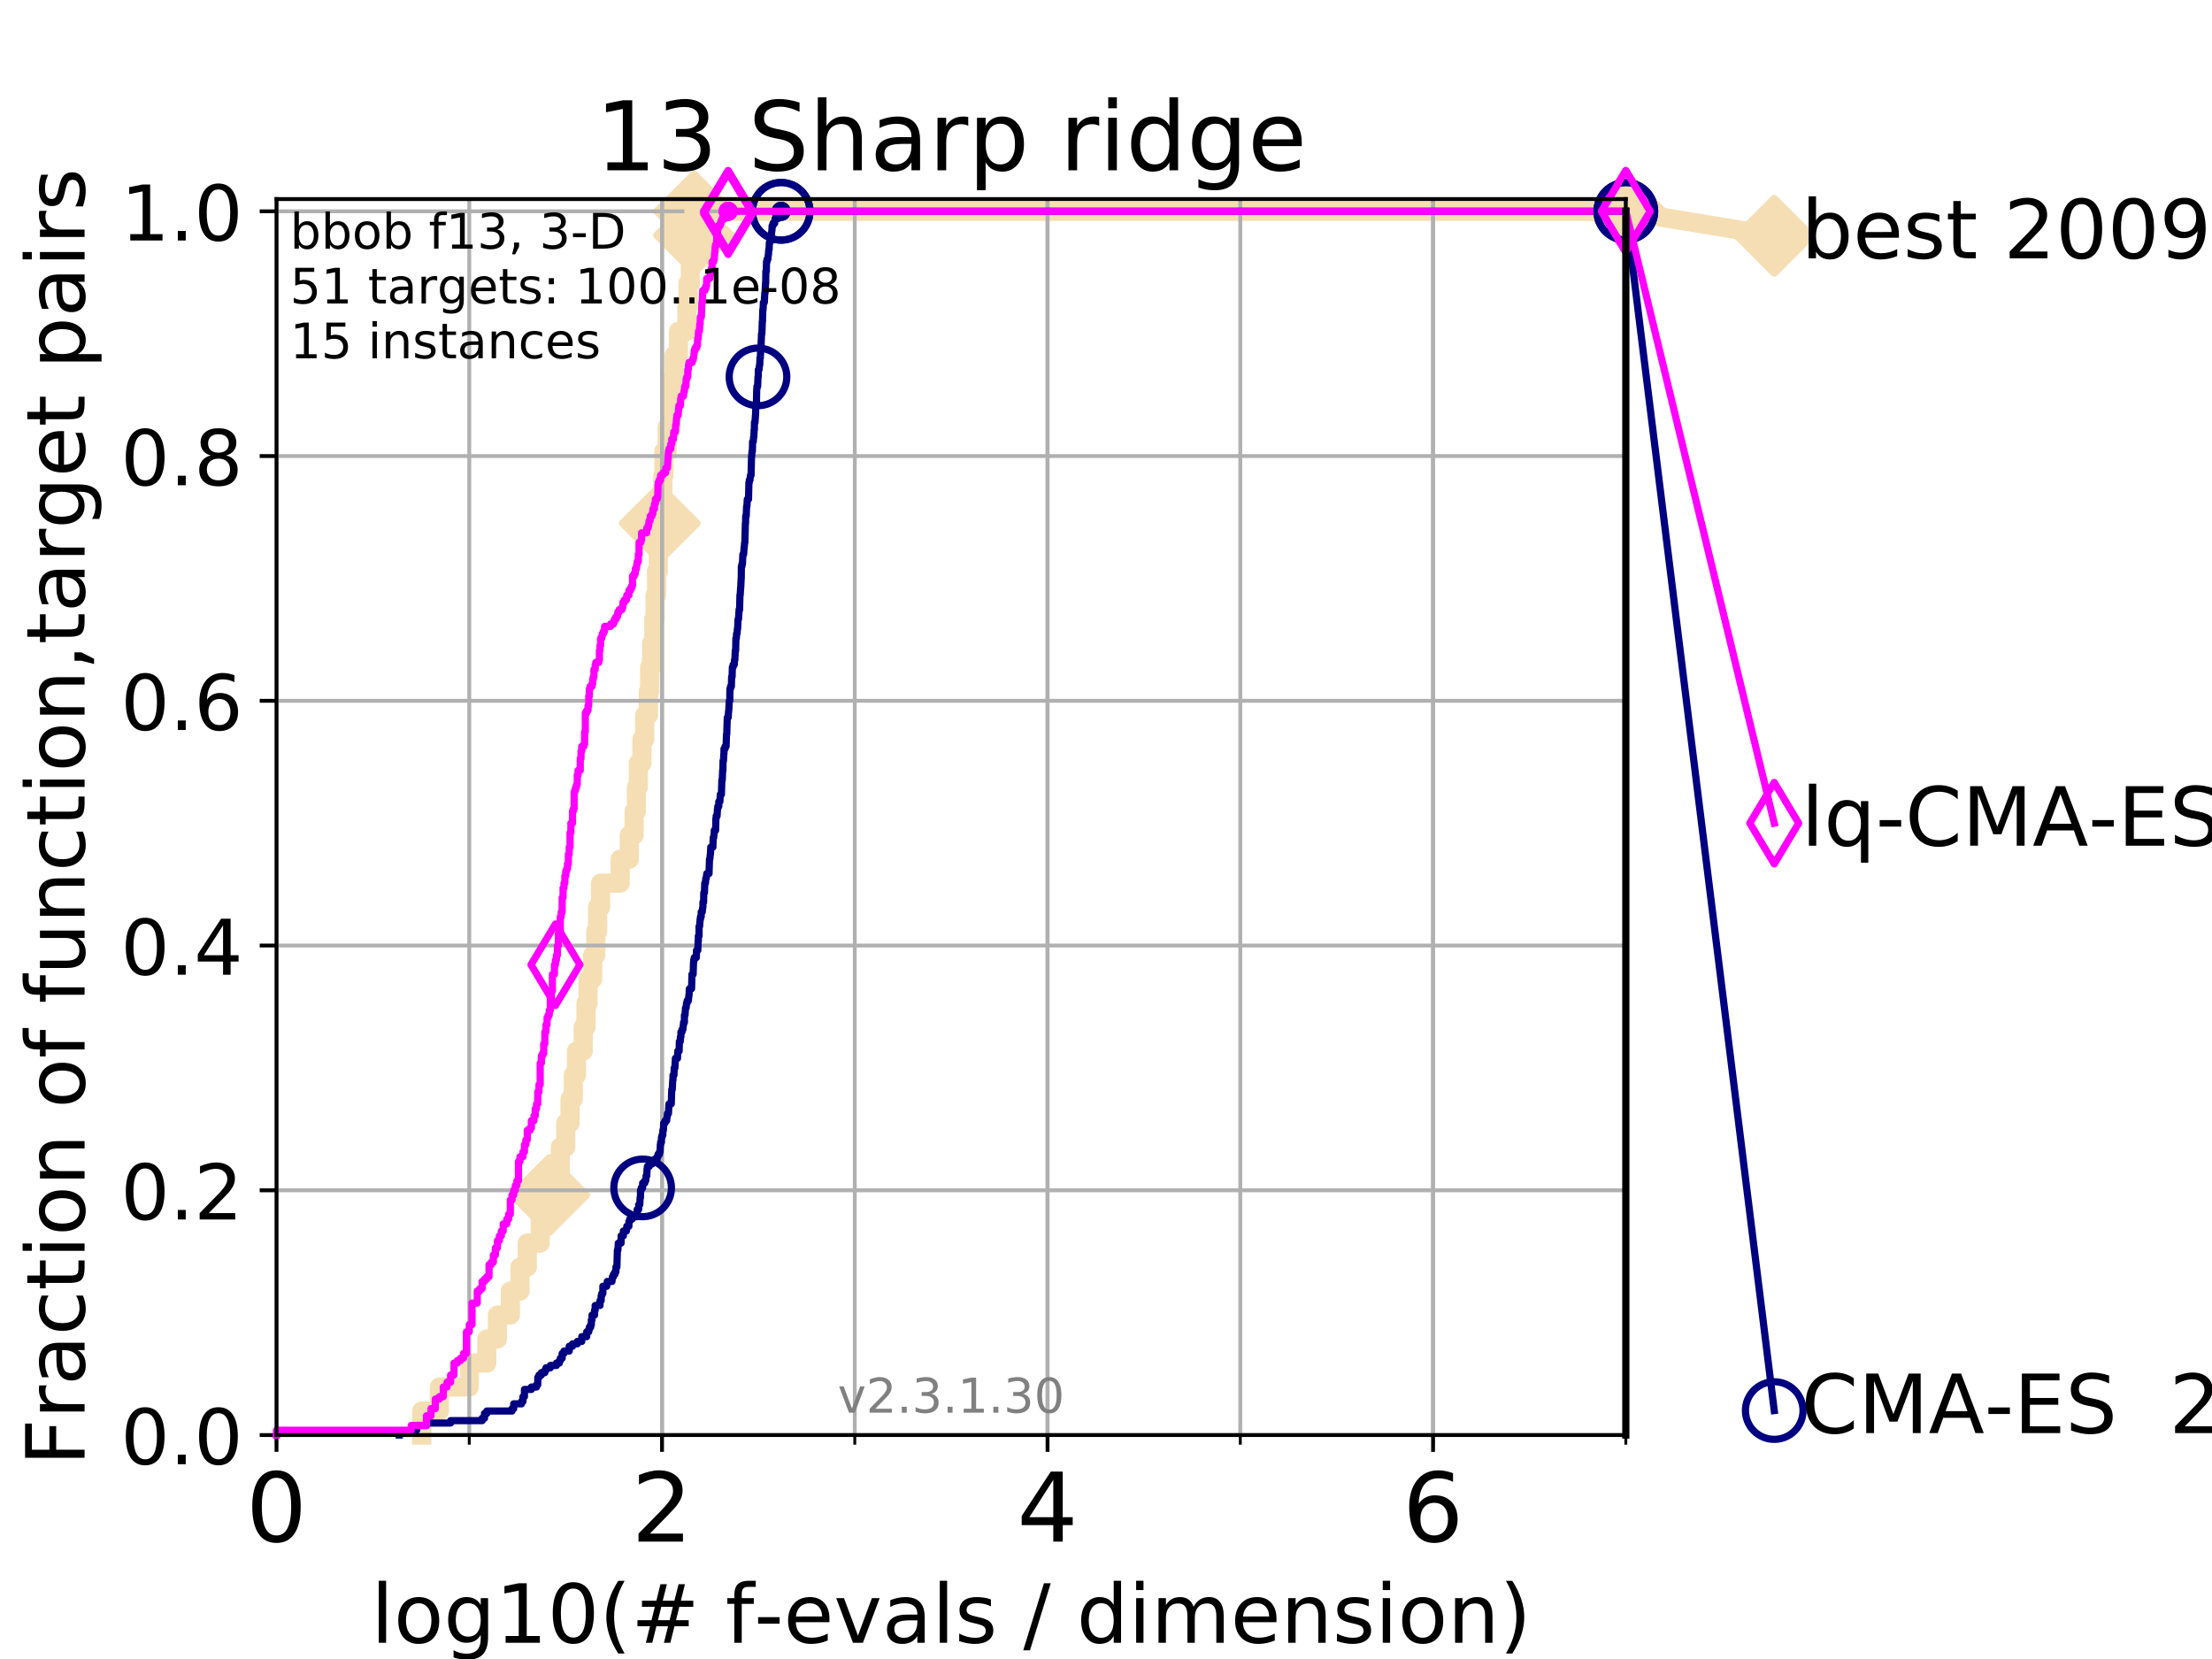 <?xml version="1.0" encoding="utf-8" standalone="no"?>
<!DOCTYPE svg PUBLIC "-//W3C//DTD SVG 1.1//EN"
  "http://www.w3.org/Graphics/SVG/1.1/DTD/svg11.dtd">
<!-- Created with matplotlib (https://matplotlib.org/) -->
<svg height="345.6pt" version="1.1" viewBox="0 0 460.8 345.6" width="460.8pt" xmlns="http://www.w3.org/2000/svg" xmlns:xlink="http://www.w3.org/1999/xlink">
 <defs>
  <style type="text/css">
*{stroke-linecap:butt;stroke-linejoin:round;}
  </style>
 </defs>
 <g id="figure_1">
  <g id="patch_1">
   <path d="M 0 345.6 
L 460.8 345.6 
L 460.8 0 
L 0 0 
z
" style="fill:#ffffff;"/>
  </g>
  <g id="axes_1">
   <g id="patch_2">
    <path d="M 57.6 298.944 
L 338.688 298.944 
L 338.688 41.472 
L 57.6 41.472 
z
" style="fill:#ffffff;"/>
   </g>
   <g id="line2d_1">
    <path d="M 87.85 298.944 
L 87.85 293.946 
L 91.535 293.946 
L 91.535 288.947 
L 97.755 288.947 
L 97.755 283.949 
L 101.413 283.949 
L 101.413 278.95 
L 103.623 278.95 
L 103.623 273.952 
L 106.312 273.952 
L 106.312 268.953 
L 108.326 268.953 
L 108.326 263.955 
L 109.843 263.955 
L 109.843 258.956 
L 112.532 258.956 
L 112.532 253.958 
L 114.419 253.958 
L 114.419 248.959 
L 115.918 248.959 
L 115.918 243.961 
L 116.72 243.961 
L 116.72 238.962 
L 117.857 238.962 
L 117.857 233.964 
L 118.752 233.964 
L 118.752 228.965 
L 119.436 228.965 
L 119.436 223.967 
L 120.094 223.967 
L 120.094 218.968 
L 121.49 218.968 
L 121.49 213.97 
L 122.076 213.97 
L 122.076 208.971 
L 122.503 208.971 
L 122.503 203.973 
L 123.461 203.973 
L 123.461 198.974 
L 124.114 198.974 
L 124.114 193.976 
L 124.495 193.976 
L 124.495 188.977 
L 125.111 188.977 
L 125.111 183.979 
L 129.195 183.979 
L 129.195 178.98 
L 131.099 178.98 
L 131.099 173.982 
L 132.101 173.982 
L 132.101 168.983 
L 132.581 168.983 
L 132.581 163.985 
L 132.971 163.985 
L 132.971 158.986 
L 133.726 158.986 
L 133.726 153.988 
L 134.308 153.988 
L 134.308 148.989 
L 135.077 148.989 
L 135.077 143.991 
L 135.348 143.991 
L 135.348 138.992 
L 135.747 138.992 
L 135.747 133.994 
L 136.202 133.994 
L 136.202 128.995 
L 136.457 128.995 
L 136.457 123.997 
L 136.77 123.997 
L 136.77 118.999 
L 137.138 118.999 
L 137.138 114 
L 137.439 114 
L 137.439 109.002 
L 137.736 109.002 
L 137.736 104.003 
L 138.084 104.003 
L 138.084 99.005 
L 138.313 99.005 
L 138.313 94.006 
L 138.982 94.006 
L 138.982 89.008 
L 139.783 89.008 
L 139.783 84.009 
L 140.042 84.009 
L 140.042 79.011 
L 140.449 79.011 
L 140.449 74.012 
L 141.331 74.012 
L 141.331 69.014 
L 143.101 69.014 
L 143.101 64.015 
L 143.316 64.015 
L 143.316 59.017 
L 143.82 59.017 
L 143.82 54.018 
L 144.31 54.018 
L 144.31 49.02 
L 144.59 49.02 
L 144.59 44.021 
L 338.688 44.021 
" style="fill:none;stroke:#f5deb3;stroke-linecap:square;stroke-width:4;"/>
   </g>
   <g id="line2d_2">
    <defs>
     <path d="M -0 7.778 
L 7.778 0 
L 0 -7.778 
L -7.778 -0 
z
" id="m12aa41adf1" style="stroke:#f5deb3;stroke-linejoin:miter;stroke-width:1.5;"/>
    </defs>
    <g>
     <use style="fill:#f5deb3;stroke:#f5deb3;stroke-linejoin:miter;stroke-width:1.5;" x="114.419" xlink:href="#m12aa41adf1" y="248.959"/>
     <use style="fill:#f5deb3;stroke:#f5deb3;stroke-linejoin:miter;stroke-width:1.5;" x="137.439" xlink:href="#m12aa41adf1" y="109.002"/>
     <use style="fill:#f5deb3;stroke:#f5deb3;stroke-linejoin:miter;stroke-width:1.5;" x="144.59" xlink:href="#m12aa41adf1" y="49.02"/>
     <use style="fill:#f5deb3;stroke:#f5deb3;stroke-linejoin:miter;stroke-width:1.5;" x="144.59" xlink:href="#m12aa41adf1" y="44.021"/>
     <use style="fill:#f5deb3;stroke:#f5deb3;stroke-linejoin:miter;stroke-width:1.5;" x="338.688" xlink:href="#m12aa41adf1" y="44.021"/>
    </g>
   </g>
   <g id="line2d_3">
    <path style="fill:none;stroke:#f5deb3;stroke-linecap:square;stroke-width:4;"/>
    <g/>
   </g>
   <g id="line2d_4">
    <path d="M 338.688 44.021 
L 369.608 49.12 
" style="fill:none;stroke:#f5deb3;stroke-linecap:square;stroke-width:4;"/>
    <g>
     <use style="fill:#f5deb3;stroke:#f5deb3;stroke-linejoin:miter;stroke-width:1.5;" x="338.688" xlink:href="#m12aa41adf1" y="44.021"/>
     <use style="fill:#f5deb3;stroke:#f5deb3;stroke-linejoin:miter;stroke-width:1.5;" x="369.608" xlink:href="#m12aa41adf1" y="49.12"/>
    </g>
   </g>
   <g id="matplotlib.axis_1">
    <g id="xtick_1">
     <g id="line2d_5">
      <path clip-path="url(#p541423d350)" d="M 57.6 298.944 
L 57.6 41.472 
" style="fill:none;stroke:#b0b0b0;stroke-linecap:square;stroke-width:0.8;"/>
     </g>
     <g id="line2d_6">
      <defs>
       <path d="M 0 0 
L 0 3.5 
" id="m7c70b06bfb" style="stroke:#000000;stroke-width:0.8;"/>
      </defs>
      <g>
       <use style="stroke:#000000;stroke-width:0.8;" x="57.6" xlink:href="#m7c70b06bfb" y="298.944"/>
      </g>
     </g>
     <g id="text_1">
      <!-- 0 -->
      <defs>
       <path d="M 31.781 66.406 
Q 24.172 66.406 20.328 58.906 
Q 16.5 51.422 16.5 36.375 
Q 16.5 21.391 20.328 13.891 
Q 24.172 6.391 31.781 6.391 
Q 39.453 6.391 43.281 13.891 
Q 47.125 21.391 47.125 36.375 
Q 47.125 51.422 43.281 58.906 
Q 39.453 66.406 31.781 66.406 
z
M 31.781 74.219 
Q 44.047 74.219 50.516 64.516 
Q 56.984 54.828 56.984 36.375 
Q 56.984 17.969 50.516 8.266 
Q 44.047 -1.422 31.781 -1.422 
Q 19.531 -1.422 13.062 8.266 
Q 6.594 17.969 6.594 36.375 
Q 6.594 54.828 13.062 64.516 
Q 19.531 74.219 31.781 74.219 
z
" id="DejaVuSans-48"/>
      </defs>
      <g transform="translate(51.237 321.141)scale(0.2 -0.2)">
       <use xlink:href="#DejaVuSans-48"/>
      </g>
     </g>
    </g>
    <g id="xtick_2">
     <g id="line2d_7">
      <path clip-path="url(#p541423d350)" d="M 137.911 298.944 
L 137.911 41.472 
" style="fill:none;stroke:#b0b0b0;stroke-linecap:square;stroke-width:0.8;"/>
     </g>
     <g id="line2d_8">
      <g>
       <use style="stroke:#000000;stroke-width:0.8;" x="137.911" xlink:href="#m7c70b06bfb" y="298.944"/>
      </g>
     </g>
     <g id="text_2">
      <!-- 2 -->
      <defs>
       <path d="M 19.188 8.297 
L 53.609 8.297 
L 53.609 0 
L 7.328 0 
L 7.328 8.297 
Q 12.938 14.109 22.625 23.891 
Q 32.328 33.688 34.812 36.531 
Q 39.547 41.844 41.422 45.531 
Q 43.312 49.219 43.312 52.781 
Q 43.312 58.594 39.234 62.25 
Q 35.156 65.922 28.609 65.922 
Q 23.969 65.922 18.812 64.312 
Q 13.672 62.703 7.812 59.422 
L 7.812 69.391 
Q 13.766 71.781 18.938 73 
Q 24.125 74.219 28.422 74.219 
Q 39.75 74.219 46.484 68.547 
Q 53.219 62.891 53.219 53.422 
Q 53.219 48.922 51.531 44.891 
Q 49.859 40.875 45.406 35.406 
Q 44.188 33.984 37.641 27.219 
Q 31.109 20.453 19.188 8.297 
z
" id="DejaVuSans-50"/>
      </defs>
      <g transform="translate(131.548 321.141)scale(0.2 -0.2)">
       <use xlink:href="#DejaVuSans-50"/>
      </g>
     </g>
    </g>
    <g id="xtick_3">
     <g id="line2d_9">
      <path clip-path="url(#p541423d350)" d="M 218.222 298.944 
L 218.222 41.472 
" style="fill:none;stroke:#b0b0b0;stroke-linecap:square;stroke-width:0.8;"/>
     </g>
     <g id="line2d_10">
      <g>
       <use style="stroke:#000000;stroke-width:0.8;" x="218.222" xlink:href="#m7c70b06bfb" y="298.944"/>
      </g>
     </g>
     <g id="text_3">
      <!-- 4 -->
      <defs>
       <path d="M 37.797 64.312 
L 12.891 25.391 
L 37.797 25.391 
z
M 35.203 72.906 
L 47.609 72.906 
L 47.609 25.391 
L 58.016 25.391 
L 58.016 17.188 
L 47.609 17.188 
L 47.609 0 
L 37.797 0 
L 37.797 17.188 
L 4.891 17.188 
L 4.891 26.703 
z
" id="DejaVuSans-52"/>
      </defs>
      <g transform="translate(211.859 321.141)scale(0.2 -0.2)">
       <use xlink:href="#DejaVuSans-52"/>
      </g>
     </g>
    </g>
    <g id="xtick_4">
     <g id="line2d_11">
      <path clip-path="url(#p541423d350)" d="M 298.533 298.944 
L 298.533 41.472 
" style="fill:none;stroke:#b0b0b0;stroke-linecap:square;stroke-width:0.8;"/>
     </g>
     <g id="line2d_12">
      <g>
       <use style="stroke:#000000;stroke-width:0.8;" x="298.533" xlink:href="#m7c70b06bfb" y="298.944"/>
      </g>
     </g>
     <g id="text_4">
      <!-- 6 -->
      <defs>
       <path d="M 33.016 40.375 
Q 26.375 40.375 22.484 35.828 
Q 18.609 31.297 18.609 23.391 
Q 18.609 15.531 22.484 10.953 
Q 26.375 6.391 33.016 6.391 
Q 39.656 6.391 43.531 10.953 
Q 47.406 15.531 47.406 23.391 
Q 47.406 31.297 43.531 35.828 
Q 39.656 40.375 33.016 40.375 
z
M 52.594 71.297 
L 52.594 62.312 
Q 48.875 64.062 45.094 64.984 
Q 41.312 65.922 37.594 65.922 
Q 27.828 65.922 22.672 59.328 
Q 17.531 52.734 16.797 39.406 
Q 19.672 43.656 24.016 45.922 
Q 28.375 48.188 33.594 48.188 
Q 44.578 48.188 50.953 41.516 
Q 57.328 34.859 57.328 23.391 
Q 57.328 12.156 50.688 5.359 
Q 44.047 -1.422 33.016 -1.422 
Q 20.359 -1.422 13.672 8.266 
Q 6.984 17.969 6.984 36.375 
Q 6.984 53.656 15.188 63.938 
Q 23.391 74.219 37.203 74.219 
Q 40.922 74.219 44.703 73.484 
Q 48.484 72.75 52.594 71.297 
z
" id="DejaVuSans-54"/>
      </defs>
      <g transform="translate(292.17 321.141)scale(0.2 -0.2)">
       <use xlink:href="#DejaVuSans-54"/>
      </g>
     </g>
    </g>
    <g id="xtick_5">
     <g id="line2d_13">
      <path clip-path="url(#p541423d350)" d="M 57.6 298.944 
L 57.6 41.472 
" style="fill:none;stroke:#b0b0b0;stroke-linecap:square;stroke-width:0.8;"/>
     </g>
     <g id="line2d_14">
      <defs>
       <path d="M 0 0 
L 0 2 
" id="m6ccb79753f" style="stroke:#000000;stroke-width:0.6;"/>
      </defs>
      <g>
       <use style="stroke:#000000;stroke-width:0.6;" x="57.6" xlink:href="#m6ccb79753f" y="298.944"/>
      </g>
     </g>
    </g>
    <g id="xtick_6">
     <g id="line2d_15">
      <path clip-path="url(#p541423d350)" d="M 97.755 298.944 
L 97.755 41.472 
" style="fill:none;stroke:#b0b0b0;stroke-linecap:square;stroke-width:0.8;"/>
     </g>
     <g id="line2d_16">
      <g>
       <use style="stroke:#000000;stroke-width:0.6;" x="97.755" xlink:href="#m6ccb79753f" y="298.944"/>
      </g>
     </g>
    </g>
    <g id="xtick_7">
     <g id="line2d_17">
      <path clip-path="url(#p541423d350)" d="M 137.911 298.944 
L 137.911 41.472 
" style="fill:none;stroke:#b0b0b0;stroke-linecap:square;stroke-width:0.8;"/>
     </g>
     <g id="line2d_18">
      <g>
       <use style="stroke:#000000;stroke-width:0.6;" x="137.911" xlink:href="#m6ccb79753f" y="298.944"/>
      </g>
     </g>
    </g>
    <g id="xtick_8">
     <g id="line2d_19">
      <path clip-path="url(#p541423d350)" d="M 178.066 298.944 
L 178.066 41.472 
" style="fill:none;stroke:#b0b0b0;stroke-linecap:square;stroke-width:0.8;"/>
     </g>
     <g id="line2d_20">
      <g>
       <use style="stroke:#000000;stroke-width:0.6;" x="178.066" xlink:href="#m6ccb79753f" y="298.944"/>
      </g>
     </g>
    </g>
    <g id="xtick_9">
     <g id="line2d_21">
      <path clip-path="url(#p541423d350)" d="M 218.222 298.944 
L 218.222 41.472 
" style="fill:none;stroke:#b0b0b0;stroke-linecap:square;stroke-width:0.8;"/>
     </g>
     <g id="line2d_22">
      <g>
       <use style="stroke:#000000;stroke-width:0.6;" x="218.222" xlink:href="#m6ccb79753f" y="298.944"/>
      </g>
     </g>
    </g>
    <g id="xtick_10">
     <g id="line2d_23">
      <path clip-path="url(#p541423d350)" d="M 258.377 298.944 
L 258.377 41.472 
" style="fill:none;stroke:#b0b0b0;stroke-linecap:square;stroke-width:0.8;"/>
     </g>
     <g id="line2d_24">
      <g>
       <use style="stroke:#000000;stroke-width:0.6;" x="258.377" xlink:href="#m6ccb79753f" y="298.944"/>
      </g>
     </g>
    </g>
    <g id="xtick_11">
     <g id="line2d_25">
      <path clip-path="url(#p541423d350)" d="M 298.533 298.944 
L 298.533 41.472 
" style="fill:none;stroke:#b0b0b0;stroke-linecap:square;stroke-width:0.8;"/>
     </g>
     <g id="line2d_26">
      <g>
       <use style="stroke:#000000;stroke-width:0.6;" x="298.533" xlink:href="#m6ccb79753f" y="298.944"/>
      </g>
     </g>
    </g>
    <g id="xtick_12">
     <g id="line2d_27">
      <path clip-path="url(#p541423d350)" d="M 338.688 298.944 
L 338.688 41.472 
" style="fill:none;stroke:#b0b0b0;stroke-linecap:square;stroke-width:0.8;"/>
     </g>
     <g id="line2d_28">
      <g>
       <use style="stroke:#000000;stroke-width:0.6;" x="338.688" xlink:href="#m6ccb79753f" y="298.944"/>
      </g>
     </g>
    </g>
    <g id="text_5">
     <!-- log10(# f-evals / dimension) -->
     <defs>
      <path d="M 9.422 75.984 
L 18.406 75.984 
L 18.406 0 
L 9.422 0 
z
" id="DejaVuSans-108"/>
      <path d="M 30.609 48.391 
Q 23.391 48.391 19.188 42.75 
Q 14.984 37.109 14.984 27.297 
Q 14.984 17.484 19.156 11.844 
Q 23.344 6.203 30.609 6.203 
Q 37.797 6.203 41.984 11.859 
Q 46.188 17.531 46.188 27.297 
Q 46.188 37.016 41.984 42.703 
Q 37.797 48.391 30.609 48.391 
z
M 30.609 56 
Q 42.328 56 49.016 48.375 
Q 55.719 40.766 55.719 27.297 
Q 55.719 13.875 49.016 6.219 
Q 42.328 -1.422 30.609 -1.422 
Q 18.844 -1.422 12.172 6.219 
Q 5.516 13.875 5.516 27.297 
Q 5.516 40.766 12.172 48.375 
Q 18.844 56 30.609 56 
z
" id="DejaVuSans-111"/>
      <path d="M 45.406 27.984 
Q 45.406 37.75 41.375 43.109 
Q 37.359 48.484 30.078 48.484 
Q 22.859 48.484 18.828 43.109 
Q 14.797 37.75 14.797 27.984 
Q 14.797 18.266 18.828 12.891 
Q 22.859 7.516 30.078 7.516 
Q 37.359 7.516 41.375 12.891 
Q 45.406 18.266 45.406 27.984 
z
M 54.391 6.781 
Q 54.391 -7.172 48.188 -13.984 
Q 42 -20.797 29.203 -20.797 
Q 24.469 -20.797 20.266 -20.094 
Q 16.062 -19.391 12.109 -17.922 
L 12.109 -9.188 
Q 16.062 -11.328 19.922 -12.344 
Q 23.781 -13.375 27.781 -13.375 
Q 36.625 -13.375 41.016 -8.766 
Q 45.406 -4.156 45.406 5.172 
L 45.406 9.625 
Q 42.625 4.781 38.281 2.391 
Q 33.938 0 27.875 0 
Q 17.828 0 11.672 7.656 
Q 5.516 15.328 5.516 27.984 
Q 5.516 40.672 11.672 48.328 
Q 17.828 56 27.875 56 
Q 33.938 56 38.281 53.609 
Q 42.625 51.219 45.406 46.391 
L 45.406 54.688 
L 54.391 54.688 
z
" id="DejaVuSans-103"/>
      <path d="M 12.406 8.297 
L 28.516 8.297 
L 28.516 63.922 
L 10.984 60.406 
L 10.984 69.391 
L 28.422 72.906 
L 38.281 72.906 
L 38.281 8.297 
L 54.391 8.297 
L 54.391 0 
L 12.406 0 
z
" id="DejaVuSans-49"/>
      <path d="M 31 75.875 
Q 24.469 64.656 21.281 53.656 
Q 18.109 42.672 18.109 31.391 
Q 18.109 20.125 21.312 9.062 
Q 24.516 -2 31 -13.188 
L 23.188 -13.188 
Q 15.875 -1.703 12.234 9.375 
Q 8.594 20.453 8.594 31.391 
Q 8.594 42.281 12.203 53.312 
Q 15.828 64.359 23.188 75.875 
z
" id="DejaVuSans-40"/>
      <path d="M 51.125 44 
L 36.922 44 
L 32.812 27.688 
L 47.125 27.688 
z
M 43.797 71.781 
L 38.719 51.516 
L 52.984 51.516 
L 58.109 71.781 
L 65.922 71.781 
L 60.891 51.516 
L 76.125 51.516 
L 76.125 44 
L 58.984 44 
L 54.984 27.688 
L 70.516 27.688 
L 70.516 20.219 
L 53.078 20.219 
L 48 0 
L 40.188 0 
L 45.219 20.219 
L 30.906 20.219 
L 25.875 0 
L 18.016 0 
L 23.094 20.219 
L 7.719 20.219 
L 7.719 27.688 
L 24.906 27.688 
L 29 44 
L 13.281 44 
L 13.281 51.516 
L 30.906 51.516 
L 35.891 71.781 
z
" id="DejaVuSans-35"/>
      <path id="DejaVuSans-32"/>
      <path d="M 37.109 75.984 
L 37.109 68.5 
L 28.516 68.5 
Q 23.688 68.5 21.797 66.547 
Q 19.922 64.594 19.922 59.516 
L 19.922 54.688 
L 34.719 54.688 
L 34.719 47.703 
L 19.922 47.703 
L 19.922 0 
L 10.891 0 
L 10.891 47.703 
L 2.297 47.703 
L 2.297 54.688 
L 10.891 54.688 
L 10.891 58.5 
Q 10.891 67.625 15.141 71.797 
Q 19.391 75.984 28.609 75.984 
z
" id="DejaVuSans-102"/>
      <path d="M 4.891 31.391 
L 31.203 31.391 
L 31.203 23.391 
L 4.891 23.391 
z
" id="DejaVuSans-45"/>
      <path d="M 56.203 29.594 
L 56.203 25.203 
L 14.891 25.203 
Q 15.484 15.922 20.484 11.062 
Q 25.484 6.203 34.422 6.203 
Q 39.594 6.203 44.453 7.469 
Q 49.312 8.734 54.109 11.281 
L 54.109 2.781 
Q 49.266 0.734 44.188 -0.344 
Q 39.109 -1.422 33.891 -1.422 
Q 20.797 -1.422 13.156 6.188 
Q 5.516 13.812 5.516 26.812 
Q 5.516 40.234 12.766 48.109 
Q 20.016 56 32.328 56 
Q 43.359 56 49.781 48.891 
Q 56.203 41.797 56.203 29.594 
z
M 47.219 32.234 
Q 47.125 39.594 43.094 43.984 
Q 39.062 48.391 32.422 48.391 
Q 24.906 48.391 20.391 44.141 
Q 15.875 39.891 15.188 32.172 
z
" id="DejaVuSans-101"/>
      <path d="M 2.984 54.688 
L 12.5 54.688 
L 29.594 8.797 
L 46.688 54.688 
L 56.203 54.688 
L 35.688 0 
L 23.484 0 
z
" id="DejaVuSans-118"/>
      <path d="M 34.281 27.484 
Q 23.391 27.484 19.188 25 
Q 14.984 22.516 14.984 16.5 
Q 14.984 11.719 18.141 8.906 
Q 21.297 6.109 26.703 6.109 
Q 34.188 6.109 38.703 11.406 
Q 43.219 16.703 43.219 25.484 
L 43.219 27.484 
z
M 52.203 31.203 
L 52.203 0 
L 43.219 0 
L 43.219 8.297 
Q 40.141 3.328 35.547 0.953 
Q 30.953 -1.422 24.312 -1.422 
Q 15.922 -1.422 10.953 3.297 
Q 6 8.016 6 15.922 
Q 6 25.141 12.172 29.828 
Q 18.359 34.516 30.609 34.516 
L 43.219 34.516 
L 43.219 35.406 
Q 43.219 41.609 39.141 45 
Q 35.062 48.391 27.688 48.391 
Q 23 48.391 18.547 47.266 
Q 14.109 46.141 10.016 43.891 
L 10.016 52.203 
Q 14.938 54.109 19.578 55.047 
Q 24.219 56 28.609 56 
Q 40.484 56 46.344 49.844 
Q 52.203 43.703 52.203 31.203 
z
" id="DejaVuSans-97"/>
      <path d="M 44.281 53.078 
L 44.281 44.578 
Q 40.484 46.531 36.375 47.5 
Q 32.281 48.484 27.875 48.484 
Q 21.188 48.484 17.844 46.438 
Q 14.5 44.391 14.5 40.281 
Q 14.5 37.156 16.891 35.375 
Q 19.281 33.594 26.516 31.984 
L 29.594 31.297 
Q 39.156 29.25 43.188 25.516 
Q 47.219 21.781 47.219 15.094 
Q 47.219 7.469 41.188 3.016 
Q 35.156 -1.422 24.609 -1.422 
Q 20.219 -1.422 15.453 -0.562 
Q 10.688 0.297 5.422 2 
L 5.422 11.281 
Q 10.406 8.688 15.234 7.391 
Q 20.062 6.109 24.812 6.109 
Q 31.156 6.109 34.562 8.281 
Q 37.984 10.453 37.984 14.406 
Q 37.984 18.062 35.516 20.016 
Q 33.062 21.969 24.703 23.781 
L 21.578 24.516 
Q 13.234 26.266 9.516 29.906 
Q 5.812 33.547 5.812 39.891 
Q 5.812 47.609 11.281 51.797 
Q 16.75 56 26.812 56 
Q 31.781 56 36.172 55.266 
Q 40.578 54.547 44.281 53.078 
z
" id="DejaVuSans-115"/>
      <path d="M 25.391 72.906 
L 33.688 72.906 
L 8.297 -9.281 
L 0 -9.281 
z
" id="DejaVuSans-47"/>
      <path d="M 45.406 46.391 
L 45.406 75.984 
L 54.391 75.984 
L 54.391 0 
L 45.406 0 
L 45.406 8.203 
Q 42.578 3.328 38.25 0.953 
Q 33.938 -1.422 27.875 -1.422 
Q 17.969 -1.422 11.734 6.484 
Q 5.516 14.406 5.516 27.297 
Q 5.516 40.188 11.734 48.094 
Q 17.969 56 27.875 56 
Q 33.938 56 38.25 53.625 
Q 42.578 51.266 45.406 46.391 
z
M 14.797 27.297 
Q 14.797 17.391 18.875 11.75 
Q 22.953 6.109 30.078 6.109 
Q 37.203 6.109 41.297 11.75 
Q 45.406 17.391 45.406 27.297 
Q 45.406 37.203 41.297 42.844 
Q 37.203 48.484 30.078 48.484 
Q 22.953 48.484 18.875 42.844 
Q 14.797 37.203 14.797 27.297 
z
" id="DejaVuSans-100"/>
      <path d="M 9.422 54.688 
L 18.406 54.688 
L 18.406 0 
L 9.422 0 
z
M 9.422 75.984 
L 18.406 75.984 
L 18.406 64.594 
L 9.422 64.594 
z
" id="DejaVuSans-105"/>
      <path d="M 52 44.188 
Q 55.375 50.25 60.062 53.125 
Q 64.75 56 71.094 56 
Q 79.641 56 84.281 50.016 
Q 88.922 44.047 88.922 33.016 
L 88.922 0 
L 79.891 0 
L 79.891 32.719 
Q 79.891 40.578 77.094 44.375 
Q 74.312 48.188 68.609 48.188 
Q 61.625 48.188 57.562 43.547 
Q 53.516 38.922 53.516 30.906 
L 53.516 0 
L 44.484 0 
L 44.484 32.719 
Q 44.484 40.625 41.703 44.406 
Q 38.922 48.188 33.109 48.188 
Q 26.219 48.188 22.156 43.531 
Q 18.109 38.875 18.109 30.906 
L 18.109 0 
L 9.078 0 
L 9.078 54.688 
L 18.109 54.688 
L 18.109 46.188 
Q 21.188 51.219 25.484 53.609 
Q 29.781 56 35.688 56 
Q 41.656 56 45.828 52.969 
Q 50 49.953 52 44.188 
z
" id="DejaVuSans-109"/>
      <path d="M 54.891 33.016 
L 54.891 0 
L 45.906 0 
L 45.906 32.719 
Q 45.906 40.484 42.875 44.328 
Q 39.844 48.188 33.797 48.188 
Q 26.516 48.188 22.312 43.547 
Q 18.109 38.922 18.109 30.906 
L 18.109 0 
L 9.078 0 
L 9.078 54.688 
L 18.109 54.688 
L 18.109 46.188 
Q 21.344 51.125 25.703 53.562 
Q 30.078 56 35.797 56 
Q 45.219 56 50.047 50.172 
Q 54.891 44.344 54.891 33.016 
z
" id="DejaVuSans-110"/>
      <path d="M 8.016 75.875 
L 15.828 75.875 
Q 23.141 64.359 26.781 53.312 
Q 30.422 42.281 30.422 31.391 
Q 30.422 20.453 26.781 9.375 
Q 23.141 -1.703 15.828 -13.188 
L 8.016 -13.188 
Q 14.5 -2 17.703 9.062 
Q 20.906 20.125 20.906 31.391 
Q 20.906 42.672 17.703 53.656 
Q 14.5 64.656 8.016 75.875 
z
" id="DejaVuSans-41"/>
     </defs>
     <g transform="translate(77.303 342.218)scale(0.17 -0.17)">
      <use xlink:href="#DejaVuSans-108"/>
      <use x="27.783" xlink:href="#DejaVuSans-111"/>
      <use x="88.965" xlink:href="#DejaVuSans-103"/>
      <use x="152.441" xlink:href="#DejaVuSans-49"/>
      <use x="216.064" xlink:href="#DejaVuSans-48"/>
      <use x="279.688" xlink:href="#DejaVuSans-40"/>
      <use x="318.701" xlink:href="#DejaVuSans-35"/>
      <use x="402.49" xlink:href="#DejaVuSans-32"/>
      <use x="434.277" xlink:href="#DejaVuSans-102"/>
      <use x="469.404" xlink:href="#DejaVuSans-45"/>
      <use x="505.488" xlink:href="#DejaVuSans-101"/>
      <use x="567.012" xlink:href="#DejaVuSans-118"/>
      <use x="626.191" xlink:href="#DejaVuSans-97"/>
      <use x="687.471" xlink:href="#DejaVuSans-108"/>
      <use x="715.254" xlink:href="#DejaVuSans-115"/>
      <use x="767.354" xlink:href="#DejaVuSans-32"/>
      <use x="799.141" xlink:href="#DejaVuSans-47"/>
      <use x="832.832" xlink:href="#DejaVuSans-32"/>
      <use x="864.619" xlink:href="#DejaVuSans-100"/>
      <use x="928.096" xlink:href="#DejaVuSans-105"/>
      <use x="955.879" xlink:href="#DejaVuSans-109"/>
      <use x="1053.291" xlink:href="#DejaVuSans-101"/>
      <use x="1114.814" xlink:href="#DejaVuSans-110"/>
      <use x="1178.193" xlink:href="#DejaVuSans-115"/>
      <use x="1230.293" xlink:href="#DejaVuSans-105"/>
      <use x="1258.076" xlink:href="#DejaVuSans-111"/>
      <use x="1319.258" xlink:href="#DejaVuSans-110"/>
      <use x="1382.637" xlink:href="#DejaVuSans-41"/>
     </g>
    </g>
   </g>
   <g id="matplotlib.axis_2">
    <g id="ytick_1">
     <g id="line2d_29">
      <path clip-path="url(#p541423d350)" d="M 57.6 298.944 
L 338.688 298.944 
" style="fill:none;stroke:#b0b0b0;stroke-linecap:square;stroke-width:0.8;"/>
     </g>
     <g id="line2d_30">
      <defs>
       <path d="M 0 0 
L -3.5 0 
" id="mcab6bb6961" style="stroke:#000000;stroke-width:0.8;"/>
      </defs>
      <g>
       <use style="stroke:#000000;stroke-width:0.8;" x="57.6" xlink:href="#mcab6bb6961" y="298.944"/>
      </g>
     </g>
     <g id="text_6">
      <!-- 0.0 -->
      <defs>
       <path d="M 10.688 12.406 
L 21 12.406 
L 21 0 
L 10.688 0 
z
" id="DejaVuSans-46"/>
      </defs>
      <g transform="translate(25.155 305.023)scale(0.16 -0.16)">
       <use xlink:href="#DejaVuSans-48"/>
       <use x="63.623" xlink:href="#DejaVuSans-46"/>
       <use x="95.41" xlink:href="#DejaVuSans-48"/>
      </g>
     </g>
    </g>
    <g id="ytick_2">
     <g id="line2d_31">
      <path clip-path="url(#p541423d350)" d="M 57.6 247.959 
L 338.688 247.959 
" style="fill:none;stroke:#b0b0b0;stroke-linecap:square;stroke-width:0.8;"/>
     </g>
     <g id="line2d_32">
      <g>
       <use style="stroke:#000000;stroke-width:0.8;" x="57.6" xlink:href="#mcab6bb6961" y="247.959"/>
      </g>
     </g>
     <g id="text_7">
      <!-- 0.2 -->
      <g transform="translate(25.155 254.038)scale(0.16 -0.16)">
       <use xlink:href="#DejaVuSans-48"/>
       <use x="63.623" xlink:href="#DejaVuSans-46"/>
       <use x="95.41" xlink:href="#DejaVuSans-50"/>
      </g>
     </g>
    </g>
    <g id="ytick_3">
     <g id="line2d_33">
      <path clip-path="url(#p541423d350)" d="M 57.6 196.975 
L 338.688 196.975 
" style="fill:none;stroke:#b0b0b0;stroke-linecap:square;stroke-width:0.8;"/>
     </g>
     <g id="line2d_34">
      <g>
       <use style="stroke:#000000;stroke-width:0.8;" x="57.6" xlink:href="#mcab6bb6961" y="196.975"/>
      </g>
     </g>
     <g id="text_8">
      <!-- 0.4 -->
      <g transform="translate(25.155 203.054)scale(0.16 -0.16)">
       <use xlink:href="#DejaVuSans-48"/>
       <use x="63.623" xlink:href="#DejaVuSans-46"/>
       <use x="95.41" xlink:href="#DejaVuSans-52"/>
      </g>
     </g>
    </g>
    <g id="ytick_4">
     <g id="line2d_35">
      <path clip-path="url(#p541423d350)" d="M 57.6 145.99 
L 338.688 145.99 
" style="fill:none;stroke:#b0b0b0;stroke-linecap:square;stroke-width:0.8;"/>
     </g>
     <g id="line2d_36">
      <g>
       <use style="stroke:#000000;stroke-width:0.8;" x="57.6" xlink:href="#mcab6bb6961" y="145.99"/>
      </g>
     </g>
     <g id="text_9">
      <!-- 0.6 -->
      <g transform="translate(25.155 152.069)scale(0.16 -0.16)">
       <use xlink:href="#DejaVuSans-48"/>
       <use x="63.623" xlink:href="#DejaVuSans-46"/>
       <use x="95.41" xlink:href="#DejaVuSans-54"/>
      </g>
     </g>
    </g>
    <g id="ytick_5">
     <g id="line2d_37">
      <path clip-path="url(#p541423d350)" d="M 57.6 95.006 
L 338.688 95.006 
" style="fill:none;stroke:#b0b0b0;stroke-linecap:square;stroke-width:0.8;"/>
     </g>
     <g id="line2d_38">
      <g>
       <use style="stroke:#000000;stroke-width:0.8;" x="57.6" xlink:href="#mcab6bb6961" y="95.006"/>
      </g>
     </g>
     <g id="text_10">
      <!-- 0.8 -->
      <defs>
       <path d="M 31.781 34.625 
Q 24.75 34.625 20.719 30.859 
Q 16.703 27.094 16.703 20.516 
Q 16.703 13.922 20.719 10.156 
Q 24.75 6.391 31.781 6.391 
Q 38.812 6.391 42.859 10.172 
Q 46.922 13.969 46.922 20.516 
Q 46.922 27.094 42.891 30.859 
Q 38.875 34.625 31.781 34.625 
z
M 21.922 38.812 
Q 15.578 40.375 12.031 44.719 
Q 8.5 49.078 8.5 55.328 
Q 8.5 64.062 14.719 69.141 
Q 20.953 74.219 31.781 74.219 
Q 42.672 74.219 48.875 69.141 
Q 55.078 64.062 55.078 55.328 
Q 55.078 49.078 51.531 44.719 
Q 48 40.375 41.703 38.812 
Q 48.828 37.156 52.797 32.312 
Q 56.781 27.484 56.781 20.516 
Q 56.781 9.906 50.312 4.234 
Q 43.844 -1.422 31.781 -1.422 
Q 19.734 -1.422 13.25 4.234 
Q 6.781 9.906 6.781 20.516 
Q 6.781 27.484 10.781 32.312 
Q 14.797 37.156 21.922 38.812 
z
M 18.312 54.391 
Q 18.312 48.734 21.844 45.562 
Q 25.391 42.391 31.781 42.391 
Q 38.141 42.391 41.719 45.562 
Q 45.312 48.734 45.312 54.391 
Q 45.312 60.062 41.719 63.234 
Q 38.141 66.406 31.781 66.406 
Q 25.391 66.406 21.844 63.234 
Q 18.312 60.062 18.312 54.391 
z
" id="DejaVuSans-56"/>
      </defs>
      <g transform="translate(25.155 101.085)scale(0.16 -0.16)">
       <use xlink:href="#DejaVuSans-48"/>
       <use x="63.623" xlink:href="#DejaVuSans-46"/>
       <use x="95.41" xlink:href="#DejaVuSans-56"/>
      </g>
     </g>
    </g>
    <g id="ytick_6">
     <g id="line2d_39">
      <path clip-path="url(#p541423d350)" d="M 57.6 44.021 
L 338.688 44.021 
" style="fill:none;stroke:#b0b0b0;stroke-linecap:square;stroke-width:0.8;"/>
     </g>
     <g id="line2d_40">
      <g>
       <use style="stroke:#000000;stroke-width:0.8;" x="57.6" xlink:href="#mcab6bb6961" y="44.021"/>
      </g>
     </g>
     <g id="text_11">
      <!-- 1.0 -->
      <g transform="translate(25.155 50.1)scale(0.16 -0.16)">
       <use xlink:href="#DejaVuSans-49"/>
       <use x="63.623" xlink:href="#DejaVuSans-46"/>
       <use x="95.41" xlink:href="#DejaVuSans-48"/>
      </g>
     </g>
    </g>
    <g id="text_12">
     <!-- Fraction of function,target pairs -->
     <defs>
      <path d="M 9.812 72.906 
L 51.703 72.906 
L 51.703 64.594 
L 19.672 64.594 
L 19.672 43.109 
L 48.578 43.109 
L 48.578 34.812 
L 19.672 34.812 
L 19.672 0 
L 9.812 0 
z
" id="DejaVuSans-70"/>
      <path d="M 41.109 46.297 
Q 39.594 47.172 37.812 47.578 
Q 36.031 48 33.891 48 
Q 26.266 48 22.188 43.047 
Q 18.109 38.094 18.109 28.812 
L 18.109 0 
L 9.078 0 
L 9.078 54.688 
L 18.109 54.688 
L 18.109 46.188 
Q 20.953 51.172 25.484 53.578 
Q 30.031 56 36.531 56 
Q 37.453 56 38.578 55.875 
Q 39.703 55.766 41.062 55.516 
z
" id="DejaVuSans-114"/>
      <path d="M 48.781 52.594 
L 48.781 44.188 
Q 44.969 46.297 41.141 47.344 
Q 37.312 48.391 33.406 48.391 
Q 24.656 48.391 19.812 42.844 
Q 14.984 37.312 14.984 27.297 
Q 14.984 17.281 19.812 11.734 
Q 24.656 6.203 33.406 6.203 
Q 37.312 6.203 41.141 7.25 
Q 44.969 8.297 48.781 10.406 
L 48.781 2.094 
Q 45.016 0.344 40.984 -0.531 
Q 36.969 -1.422 32.422 -1.422 
Q 20.062 -1.422 12.781 6.344 
Q 5.516 14.109 5.516 27.297 
Q 5.516 40.672 12.859 48.328 
Q 20.219 56 33.016 56 
Q 37.156 56 41.109 55.141 
Q 45.062 54.297 48.781 52.594 
z
" id="DejaVuSans-99"/>
      <path d="M 18.312 70.219 
L 18.312 54.688 
L 36.812 54.688 
L 36.812 47.703 
L 18.312 47.703 
L 18.312 18.016 
Q 18.312 11.328 20.141 9.422 
Q 21.969 7.516 27.594 7.516 
L 36.812 7.516 
L 36.812 0 
L 27.594 0 
Q 17.188 0 13.234 3.875 
Q 9.281 7.766 9.281 18.016 
L 9.281 47.703 
L 2.688 47.703 
L 2.688 54.688 
L 9.281 54.688 
L 9.281 70.219 
z
" id="DejaVuSans-116"/>
      <path d="M 8.5 21.578 
L 8.5 54.688 
L 17.484 54.688 
L 17.484 21.922 
Q 17.484 14.156 20.5 10.266 
Q 23.531 6.391 29.594 6.391 
Q 36.859 6.391 41.078 11.031 
Q 45.312 15.672 45.312 23.688 
L 45.312 54.688 
L 54.297 54.688 
L 54.297 0 
L 45.312 0 
L 45.312 8.406 
Q 42.047 3.422 37.719 1 
Q 33.406 -1.422 27.688 -1.422 
Q 18.266 -1.422 13.375 4.438 
Q 8.5 10.297 8.5 21.578 
z
M 31.109 56 
z
" id="DejaVuSans-117"/>
      <path d="M 11.719 12.406 
L 22.016 12.406 
L 22.016 4 
L 14.016 -11.625 
L 7.719 -11.625 
L 11.719 4 
z
" id="DejaVuSans-44"/>
      <path d="M 18.109 8.203 
L 18.109 -20.797 
L 9.078 -20.797 
L 9.078 54.688 
L 18.109 54.688 
L 18.109 46.391 
Q 20.953 51.266 25.266 53.625 
Q 29.594 56 35.594 56 
Q 45.562 56 51.781 48.094 
Q 58.016 40.188 58.016 27.297 
Q 58.016 14.406 51.781 6.484 
Q 45.562 -1.422 35.594 -1.422 
Q 29.594 -1.422 25.266 0.953 
Q 20.953 3.328 18.109 8.203 
z
M 48.688 27.297 
Q 48.688 37.203 44.609 42.844 
Q 40.531 48.484 33.406 48.484 
Q 26.266 48.484 22.188 42.844 
Q 18.109 37.203 18.109 27.297 
Q 18.109 17.391 22.188 11.75 
Q 26.266 6.109 33.406 6.109 
Q 40.531 6.109 44.609 11.75 
Q 48.688 17.391 48.688 27.297 
z
" id="DejaVuSans-112"/>
     </defs>
     <g transform="translate(17.62 305.347)rotate(-90)scale(0.17 -0.17)">
      <use xlink:href="#DejaVuSans-70"/>
      <use x="57.41" xlink:href="#DejaVuSans-114"/>
      <use x="98.523" xlink:href="#DejaVuSans-97"/>
      <use x="159.803" xlink:href="#DejaVuSans-99"/>
      <use x="214.783" xlink:href="#DejaVuSans-116"/>
      <use x="253.992" xlink:href="#DejaVuSans-105"/>
      <use x="281.775" xlink:href="#DejaVuSans-111"/>
      <use x="342.957" xlink:href="#DejaVuSans-110"/>
      <use x="406.336" xlink:href="#DejaVuSans-32"/>
      <use x="438.123" xlink:href="#DejaVuSans-111"/>
      <use x="499.305" xlink:href="#DejaVuSans-102"/>
      <use x="534.51" xlink:href="#DejaVuSans-32"/>
      <use x="566.297" xlink:href="#DejaVuSans-102"/>
      <use x="601.502" xlink:href="#DejaVuSans-117"/>
      <use x="664.881" xlink:href="#DejaVuSans-110"/>
      <use x="728.26" xlink:href="#DejaVuSans-99"/>
      <use x="783.24" xlink:href="#DejaVuSans-116"/>
      <use x="822.449" xlink:href="#DejaVuSans-105"/>
      <use x="850.232" xlink:href="#DejaVuSans-111"/>
      <use x="911.414" xlink:href="#DejaVuSans-110"/>
      <use x="974.793" xlink:href="#DejaVuSans-44"/>
      <use x="1006.58" xlink:href="#DejaVuSans-116"/>
      <use x="1045.789" xlink:href="#DejaVuSans-97"/>
      <use x="1107.068" xlink:href="#DejaVuSans-114"/>
      <use x="1148.166" xlink:href="#DejaVuSans-103"/>
      <use x="1211.643" xlink:href="#DejaVuSans-101"/>
      <use x="1273.166" xlink:href="#DejaVuSans-116"/>
      <use x="1312.375" xlink:href="#DejaVuSans-32"/>
      <use x="1344.162" xlink:href="#DejaVuSans-112"/>
      <use x="1407.639" xlink:href="#DejaVuSans-97"/>
      <use x="1468.918" xlink:href="#DejaVuSans-105"/>
      <use x="1496.701" xlink:href="#DejaVuSans-114"/>
      <use x="1537.814" xlink:href="#DejaVuSans-115"/>
     </g>
    </g>
   </g>
   <g id="line2d_41">
    <defs>
     <path d="M 0 1.5 
C 0.398 1.5 0.779 1.342 1.061 1.061 
C 1.342 0.779 1.5 0.398 1.5 0 
C 1.5 -0.398 1.342 -0.779 1.061 -1.061 
C 0.779 -1.342 0.398 -1.5 0 -1.5 
C -0.398 -1.5 -0.779 -1.342 -1.061 -1.061 
C -1.342 -0.779 -1.5 -0.398 -1.5 0 
C -1.5 0.398 -1.342 0.779 -1.061 1.061 
C -0.779 1.342 -0.398 1.5 0 1.5 
z
" id="maa59966ff6" style="stroke:#f5deb3;"/>
    </defs>
    <g>
     <use style="fill:#f5deb3;stroke:#f5deb3;" x="144.59" xlink:href="#maa59966ff6" y="44.021"/>
     <use style="fill:#f5deb3;stroke:#f5deb3;" x="144.59" xlink:href="#maa59966ff6" y="44.021"/>
    </g>
   </g>
   <g id="line2d_42">
    <defs>
     <path d="M 0 1.5 
C 0.398 1.5 0.779 1.342 1.061 1.061 
C 1.342 0.779 1.5 0.398 1.5 0 
C 1.5 -0.398 1.342 -0.779 1.061 -1.061 
C 0.779 -1.342 0.398 -1.5 0 -1.5 
C -0.398 -1.5 -0.779 -1.342 -1.061 -1.061 
C -1.342 -0.779 -1.5 -0.398 -1.5 0 
C -1.5 0.398 -1.342 0.779 -1.061 1.061 
C -0.779 1.342 -0.398 1.5 0 1.5 
z
" id="m06654596c3" style="stroke:#000080;"/>
    </defs>
    <g>
     <use style="fill:#000080;stroke:#000080;" x="162.729" xlink:href="#m06654596c3" y="44.021"/>
     <use style="fill:#000080;stroke:#000080;" x="162.729" xlink:href="#m06654596c3" y="44.021"/>
    </g>
   </g>
   <g id="line2d_43">
    <path d="M 83.172 298.944 
L 83.172 298.444 
L 85.667 298.444 
L 85.667 297.944 
L 86.793 297.944 
L 86.793 296.945 
L 88.847 296.945 
L 88.847 296.445 
L 93.864 296.445 
L 93.864 295.945 
L 100.444 295.945 
L 100.444 295.445 
L 100.935 295.445 
L 100.935 294.445 
L 101.413 294.445 
L 101.413 293.946 
L 106.664 293.946 
L 106.664 293.446 
L 107.009 293.446 
L 107.009 292.446 
L 108.64 292.446 
L 108.64 291.946 
L 108.949 291.946 
L 108.949 290.946 
L 109.252 290.946 
L 109.252 289.447 
L 110.694 289.447 
L 110.694 288.947 
L 111.768 288.947 
L 111.768 288.447 
L 112.026 288.447 
L 112.026 286.948 
L 112.281 286.948 
L 112.281 286.448 
L 112.779 286.448 
L 112.779 285.948 
L 113.501 285.948 
L 113.501 285.448 
L 113.735 285.448 
L 113.735 284.948 
L 114.641 284.948 
L 114.641 284.448 
L 115.918 284.448 
L 115.918 283.949 
L 116.523 283.949 
L 116.523 283.449 
L 116.72 283.449 
L 116.72 282.949 
L 117.107 282.949 
L 117.107 281.949 
L 117.486 281.949 
L 117.486 281.449 
L 118.577 281.449 
L 118.577 280.45 
L 119.267 280.45 
L 119.267 279.95 
L 120.255 279.95 
L 120.255 279.45 
L 121.189 279.45 
L 121.189 278.45 
L 122.22 278.45 
L 122.22 277.451 
L 122.643 277.451 
L 122.643 276.951 
L 122.782 276.951 
L 122.782 276.451 
L 123.057 276.451 
L 123.057 275.951 
L 123.193 275.951 
L 123.193 274.951 
L 123.327 274.951 
L 123.327 273.952 
L 123.856 273.952 
L 123.856 272.952 
L 123.985 272.952 
L 123.985 271.952 
L 124.989 271.952 
L 124.989 270.952 
L 125.232 270.952 
L 125.232 269.953 
L 125.352 269.953 
L 125.352 269.453 
L 125.589 269.453 
L 125.589 267.953 
L 126.395 267.953 
L 126.395 267.454 
L 126.507 267.454 
L 126.507 266.954 
L 127.485 266.954 
L 127.59 265.954 
L 127.799 265.954 
L 127.799 265.454 
L 128.108 265.454 
L 128.108 264.954 
L 128.311 264.954 
L 128.311 263.955 
L 128.511 263.955 
L 128.611 260.456 
L 128.709 260.456 
L 128.808 258.956 
L 129.386 258.956 
L 129.386 257.457 
L 129.853 257.457 
L 129.853 256.457 
L 130.488 256.457 
L 130.576 255.457 
L 131.013 255.457 
L 131.013 254.457 
L 131.185 254.457 
L 131.185 253.958 
L 131.691 253.958 
L 131.691 253.458 
L 132.738 253.458 
L 132.738 251.958 
L 133.048 251.958 
L 133.048 250.959 
L 133.277 250.959 
L 133.353 249.459 
L 133.428 249.459 
L 133.428 247.959 
L 133.578 247.959 
L 133.578 247.46 
L 133.873 247.46 
L 133.873 246.46 
L 134.308 246.46 
L 134.308 245.96 
L 134.521 245.96 
L 134.591 244.96 
L 134.731 244.96 
L 134.801 243.461 
L 134.87 243.461 
L 134.87 242.961 
L 135.281 242.961 
L 135.281 242.461 
L 135.879 242.461 
L 135.879 241.961 
L 136.393 241.961 
L 136.393 241.461 
L 136.894 241.461 
L 136.894 240.962 
L 137.077 240.962 
L 137.077 240.462 
L 137.38 240.462 
L 137.38 239.962 
L 137.499 239.962 
L 137.559 238.462 
L 137.618 238.462 
L 137.618 237.962 
L 137.794 237.962 
L 137.794 236.963 
L 137.911 236.963 
L 137.911 236.463 
L 138.084 236.463 
L 138.084 235.463 
L 138.199 235.463 
L 138.256 233.964 
L 138.539 233.964 
L 138.539 233.464 
L 138.872 233.464 
L 138.982 232.464 
L 139.036 232.464 
L 139.036 231.964 
L 139.253 231.964 
L 139.36 229.965 
L 139.835 229.965 
L 139.939 226.966 
L 140.042 226.966 
L 140.145 224.966 
L 140.196 224.966 
L 140.196 223.967 
L 140.399 223.967 
L 140.449 222.467 
L 140.599 222.467 
L 140.699 220.468 
L 141.139 220.468 
L 141.187 218.968 
L 141.474 218.968 
L 141.521 216.969 
L 141.709 216.969 
L 141.756 215.969 
L 141.849 215.969 
L 141.849 214.969 
L 142.079 214.969 
L 142.079 214.47 
L 142.261 214.47 
L 142.352 213.47 
L 142.397 213.47 
L 142.397 212.97 
L 142.576 212.97 
L 142.576 211.47 
L 142.708 211.47 
L 142.797 209.971 
L 142.928 209.971 
L 143.015 208.971 
L 143.144 208.971 
L 143.144 208.471 
L 143.401 208.471 
L 143.486 207.472 
L 143.528 207.472 
L 143.612 205.972 
L 144.067 205.972 
L 144.148 202.973 
L 144.391 202.973 
L 144.471 200.474 
L 144.511 200.474 
L 144.511 199.974 
L 144.63 199.974 
L 144.63 199.474 
L 145.059 199.474 
L 145.098 197.975 
L 145.365 197.975 
L 145.441 195.975 
L 145.479 195.975 
L 145.479 194.975 
L 145.629 194.975 
L 145.629 192.976 
L 145.74 192.976 
L 145.851 191.477 
L 145.925 191.477 
L 145.925 190.977 
L 146.071 190.977 
L 146.071 189.977 
L 146.288 189.977 
L 146.396 188.977 
L 146.431 188.977 
L 146.431 187.978 
L 146.573 187.978 
L 146.609 185.978 
L 146.749 185.978 
L 146.819 183.979 
L 146.958 183.979 
L 147.027 182.979 
L 147.13 182.979 
L 147.233 181.979 
L 147.703 181.979 
L 147.803 178.98 
L 147.868 178.98 
L 147.967 177.981 
L 147.999 177.981 
L 148.064 176.481 
L 148.513 176.481 
L 148.576 174.482 
L 148.671 174.482 
L 148.764 173.482 
L 148.796 173.482 
L 148.796 172.982 
L 149.074 172.982 
L 149.135 170.483 
L 149.196 170.483 
L 149.196 169.983 
L 149.378 169.983 
L 149.468 168.484 
L 149.527 168.484 
L 149.527 167.984 
L 149.735 167.984 
L 149.735 166.984 
L 149.97 166.984 
L 150.057 165.484 
L 150.287 165.484 
L 150.373 162.485 
L 150.458 162.485 
L 150.543 160.486 
L 150.599 160.486 
L 150.627 158.487 
L 150.711 158.487 
L 150.794 156.987 
L 150.822 156.987 
L 150.822 155.987 
L 151.042 155.987 
L 151.042 155.487 
L 151.26 155.487 
L 151.341 152.988 
L 151.395 152.988 
L 151.502 149.489 
L 151.687 149.489 
L 151.793 147.99 
L 151.819 147.99 
L 151.923 145.99 
L 152.027 145.99 
L 152.053 143.491 
L 152.182 143.491 
L 152.182 142.991 
L 152.36 142.991 
L 152.411 140.992 
L 152.512 140.992 
L 152.562 138.992 
L 152.712 138.992 
L 152.712 138.493 
L 152.959 138.493 
L 153.008 137.493 
L 153.081 137.493 
L 153.178 135.494 
L 153.251 135.494 
L 153.299 132.994 
L 153.395 132.994 
L 153.443 131.995 
L 153.538 131.995 
L 153.609 130.995 
L 153.656 130.995 
L 153.75 128.995 
L 153.844 128.995 
L 153.937 127.496 
L 153.96 127.496 
L 153.96 126.996 
L 154.075 126.996 
L 154.144 123.997 
L 154.19 123.997 
L 154.281 122.497 
L 154.304 122.497 
L 154.395 120.498 
L 154.417 120.498 
L 154.44 117.999 
L 154.552 117.999 
L 154.552 117.499 
L 154.663 117.499 
L 154.752 115.5 
L 154.906 115.5 
L 155.016 114 
L 155.038 114 
L 155.124 113 
L 155.168 113 
L 155.275 109.002 
L 155.318 109.002 
L 155.34 107.502 
L 155.446 107.502 
L 155.531 105.503 
L 155.595 105.503 
L 155.679 104.003 
L 155.929 104.003 
L 156.011 100.504 
L 156.094 100.504 
L 156.094 100.004 
L 156.236 100.004 
L 156.338 99.005 
L 156.459 99.005 
L 156.559 95.006 
L 156.599 95.006 
L 156.658 94.006 
L 156.737 94.006 
L 156.777 92.007 
L 156.914 92.007 
L 156.992 91.007 
L 157.031 91.007 
L 157.109 89.507 
L 157.147 89.507 
L 157.166 88.008 
L 157.282 88.008 
L 157.377 86.508 
L 157.396 86.508 
L 157.453 84.509 
L 157.567 84.509 
L 157.642 81.01 
L 157.679 81.01 
L 157.679 80.51 
L 157.828 80.51 
L 157.902 78.511 
L 157.958 78.511 
L 157.976 77.011 
L 158.123 77.011 
L 158.214 76.012 
L 158.268 76.012 
L 158.322 74.512 
L 158.394 74.512 
L 158.501 72.013 
L 158.537 72.013 
L 158.644 69.514 
L 158.714 69.514 
L 158.802 67.014 
L 158.837 67.014 
L 158.907 64.515 
L 158.96 64.515 
L 159.029 63.015 
L 159.218 63.015 
L 159.321 61.016 
L 159.372 61.016 
L 159.473 59.017 
L 159.507 59.017 
L 159.541 56.517 
L 159.641 56.517 
L 159.675 54.518 
L 159.791 54.518 
L 159.791 54.018 
L 159.956 54.018 
L 160.055 53.019 
L 160.087 53.019 
L 160.136 52.019 
L 160.217 52.019 
L 160.266 50.519 
L 160.426 50.519 
L 160.426 49.52 
L 160.538 49.52 
L 160.538 49.02 
L 160.68 49.02 
L 160.79 48.02 
L 160.806 48.02 
L 160.852 47.02 
L 161.023 47.02 
L 161.023 46.52 
L 161.375 46.52 
L 161.466 45.521 
L 162.13 45.521 
L 162.13 45.021 
L 162.574 45.021 
L 162.574 44.521 
L 162.729 44.521 
L 162.729 44.021 
L 338.688 44.021 
L 338.688 44.021 
" style="fill:none;stroke:#000080;stroke-linecap:square;stroke-width:1.5;"/>
   </g>
   <g id="line2d_44">
    <defs>
     <path d="M 0 6 
C 1.591 6 3.117 5.368 4.243 4.243 
C 5.368 3.117 6 1.591 6 0 
C 6 -1.591 5.368 -3.117 4.243 -4.243 
C 3.117 -5.368 1.591 -6 0 -6 
C -1.591 -6 -3.117 -5.368 -4.243 -4.243 
C -5.368 -3.117 -6 -1.591 -6 0 
C -6 1.591 -5.368 3.117 -4.243 4.243 
C -3.117 5.368 -1.591 6 0 6 
z
" id="m622dc6c2c5" style="stroke:#000080;stroke-width:1.5;"/>
    </defs>
    <g>
     <use style="fill-opacity:0;stroke:#000080;stroke-width:1.5;" x="133.873" xlink:href="#m622dc6c2c5" y="247.46"/>
     <use style="fill-opacity:0;stroke:#000080;stroke-width:1.5;" x="157.902" xlink:href="#m622dc6c2c5" y="78.511"/>
     <use style="fill-opacity:0;stroke:#000080;stroke-width:1.5;" x="162.729" xlink:href="#m622dc6c2c5" y="44.021"/>
     <use style="fill-opacity:0;stroke:#000080;stroke-width:1.5;" x="162.729" xlink:href="#m622dc6c2c5" y="44.021"/>
     <use style="fill-opacity:0;stroke:#000080;stroke-width:1.5;" x="338.688" xlink:href="#m622dc6c2c5" y="44.021"/>
    </g>
   </g>
   <g id="line2d_45">
    <path style="fill:none;stroke:#000080;stroke-linecap:square;stroke-width:1.5;"/>
    <g/>
   </g>
   <g id="line2d_46">
    <defs>
     <path d="M 0 1.5 
C 0.398 1.5 0.779 1.342 1.061 1.061 
C 1.342 0.779 1.5 0.398 1.5 0 
C 1.5 -0.398 1.342 -0.779 1.061 -1.061 
C 0.779 -1.342 0.398 -1.5 0 -1.5 
C -0.398 -1.5 -0.779 -1.342 -1.061 -1.061 
C -1.342 -0.779 -1.5 -0.398 -1.5 0 
C -1.5 0.398 -1.342 0.779 -1.061 1.061 
C -0.779 1.342 -0.398 1.5 0 1.5 
z
" id="mafe92fd913" style="stroke:#ff00ff;"/>
    </defs>
    <g>
     <use style="fill:#ff00ff;stroke:#ff00ff;" x="151.687" xlink:href="#mafe92fd913" y="44.021"/>
     <use style="fill:#ff00ff;stroke:#ff00ff;" x="151.687" xlink:href="#mafe92fd913" y="44.021"/>
    </g>
   </g>
   <g id="line2d_47">
    <path d="M 57.6 298.944 
L 57.6 297.944 
L 85.667 297.944 
L 85.667 296.945 
L 88.847 296.945 
L 88.847 294.945 
L 89.79 294.945 
L 89.79 293.446 
L 90.684 293.446 
L 90.684 291.446 
L 91.535 291.446 
L 91.535 290.946 
L 92.347 290.946 
L 92.347 288.947 
L 93.122 288.947 
L 93.122 287.947 
L 93.864 287.947 
L 93.864 286.448 
L 94.576 286.448 
L 94.576 283.949 
L 95.26 283.949 
L 95.26 283.449 
L 95.918 283.449 
L 95.918 282.949 
L 96.552 282.949 
L 96.552 281.949 
L 97.164 281.949 
L 97.164 277.451 
L 97.755 277.451 
L 97.755 275.951 
L 98.327 275.951 
L 98.327 271.452 
L 99.418 271.452 
L 99.418 268.953 
L 99.938 268.953 
L 99.938 268.453 
L 100.444 268.453 
L 100.444 266.954 
L 100.935 266.954 
L 100.935 266.454 
L 101.413 266.454 
L 101.413 265.954 
L 101.878 265.954 
L 101.878 263.455 
L 102.331 263.455 
L 102.331 262.955 
L 102.772 262.955 
L 102.772 261.455 
L 103.203 261.455 
L 103.203 259.956 
L 103.623 259.956 
L 103.623 258.456 
L 104.034 258.456 
L 104.034 257.457 
L 104.435 257.457 
L 104.435 256.457 
L 104.826 256.457 
L 104.826 254.957 
L 105.585 254.957 
L 105.585 253.958 
L 105.952 253.958 
L 105.952 252.958 
L 106.312 252.958 
L 106.312 249.959 
L 106.664 249.959 
L 106.664 248.959 
L 107.009 248.959 
L 107.009 247.959 
L 107.348 247.959 
L 107.348 246.96 
L 107.68 246.96 
L 107.68 245.96 
L 108.006 245.96 
L 108.006 241.961 
L 108.326 241.961 
L 108.326 240.962 
L 108.949 240.962 
L 108.949 239.962 
L 109.252 239.962 
L 109.252 238.462 
L 109.55 238.462 
L 109.55 237.463 
L 109.843 237.463 
L 109.843 235.463 
L 110.415 235.463 
L 110.415 234.963 
L 110.694 234.963 
L 110.694 233.464 
L 111.239 233.464 
L 111.239 232.464 
L 111.506 232.464 
L 111.506 230.965 
L 111.768 230.965 
L 111.768 229.965 
L 112.026 229.965 
L 112.026 227.466 
L 112.281 227.466 
L 112.281 225.966 
L 112.532 225.966 
L 112.532 221.467 
L 112.779 221.467 
L 112.779 219.968 
L 113.023 219.968 
L 113.023 219.468 
L 113.264 219.468 
L 113.264 217.469 
L 113.501 217.469 
L 113.501 214.969 
L 113.735 214.969 
L 113.735 213.47 
L 113.966 213.47 
L 113.966 211.97 
L 114.194 211.97 
L 114.194 211.47 
L 114.419 211.47 
L 114.419 210.471 
L 114.641 210.471 
L 114.641 207.972 
L 114.86 207.972 
L 114.86 206.472 
L 115.077 206.472 
L 115.077 202.973 
L 115.502 202.973 
L 115.502 200.974 
L 115.711 200.974 
L 115.711 199.974 
L 115.918 199.974 
L 115.918 198.974 
L 116.122 198.974 
L 116.122 196.975 
L 116.323 196.975 
L 116.323 194.476 
L 116.72 194.476 
L 116.72 190.977 
L 116.914 190.977 
L 116.914 189.977 
L 117.107 189.977 
L 117.107 186.978 
L 117.298 186.978 
L 117.298 184.979 
L 117.486 184.979 
L 117.486 183.979 
L 117.673 183.979 
L 117.673 182.479 
L 117.857 182.479 
L 117.857 181.48 
L 118.04 181.48 
L 118.04 180.98 
L 118.221 180.98 
L 118.221 179.98 
L 118.4 179.98 
L 118.4 177.981 
L 118.577 177.981 
L 118.577 176.481 
L 118.752 176.481 
L 118.752 173.482 
L 118.925 173.482 
L 118.925 171.483 
L 119.267 171.483 
L 119.267 168.983 
L 119.436 168.983 
L 119.436 168.484 
L 119.603 168.484 
L 119.603 164.985 
L 119.768 164.985 
L 119.768 164.485 
L 119.932 164.485 
L 119.932 163.985 
L 120.094 163.985 
L 120.094 163.485 
L 120.255 163.485 
L 120.255 161.486 
L 120.414 161.486 
L 120.414 160.486 
L 120.883 160.486 
L 120.883 157.987 
L 121.037 157.987 
L 121.037 156.487 
L 121.189 156.487 
L 121.189 155.487 
L 121.638 155.487 
L 121.638 154.988 
L 121.785 154.988 
L 121.785 152.488 
L 121.931 152.488 
L 121.931 148.49 
L 122.22 148.49 
L 122.22 147.99 
L 122.503 147.99 
L 122.503 146.99 
L 122.643 146.99 
L 122.643 144.991 
L 122.782 144.991 
L 122.782 143.491 
L 122.92 143.491 
L 122.92 142.991 
L 123.327 142.991 
L 123.327 142.491 
L 123.461 142.491 
L 123.461 141.492 
L 123.594 141.492 
L 123.594 140.992 
L 123.725 140.992 
L 123.725 139.492 
L 123.985 139.492 
L 123.985 138.493 
L 124.114 138.493 
L 124.114 137.993 
L 124.744 137.993 
L 124.744 137.493 
L 124.867 137.493 
L 124.867 135.494 
L 124.989 135.494 
L 124.989 134.494 
L 125.111 134.494 
L 125.111 132.994 
L 125.352 132.994 
L 125.352 132.494 
L 125.471 132.494 
L 125.471 131.995 
L 125.706 131.995 
L 125.706 131.495 
L 125.939 131.495 
L 125.939 130.495 
L 127.165 130.495 
L 127.165 129.995 
L 127.799 129.995 
L 127.799 129.495 
L 128.006 129.495 
L 128.006 128.995 
L 128.311 128.995 
L 128.311 128.496 
L 128.611 128.496 
L 128.709 127.496 
L 129.002 127.496 
L 129.002 126.996 
L 129.574 126.996 
L 129.574 126.496 
L 129.761 126.496 
L 129.761 125.497 
L 130.037 125.497 
L 130.037 124.997 
L 130.488 124.997 
L 130.576 123.997 
L 131.013 123.997 
L 131.013 122.997 
L 131.355 122.997 
L 131.355 122.497 
L 131.607 122.497 
L 131.607 121.998 
L 131.774 121.998 
L 131.774 119.998 
L 132.101 119.998 
L 132.101 119.498 
L 132.343 119.498 
L 132.343 118.499 
L 132.581 118.499 
L 132.66 117.499 
L 132.738 117.499 
L 132.738 116.999 
L 132.971 116.999 
L 132.971 115.5 
L 133.125 115.5 
L 133.125 113 
L 133.503 113 
L 133.503 112.5 
L 133.652 112.5 
L 133.652 111.001 
L 134.731 111.001 
L 134.731 110.001 
L 135.008 110.001 
L 135.008 109.501 
L 135.145 109.501 
L 135.213 108.502 
L 135.415 108.502 
L 135.482 107.502 
L 135.813 107.502 
L 135.813 107.002 
L 136.009 107.002 
L 136.009 106.002 
L 136.33 106.002 
L 136.33 105.003 
L 136.52 105.003 
L 136.52 104.003 
L 136.894 104.003 
L 136.894 103.503 
L 137.016 103.503 
L 137.077 101.004 
L 137.138 101.004 
L 137.138 100.504 
L 137.32 100.504 
L 137.32 100.004 
L 137.618 100.004 
L 137.618 99.005 
L 138.084 99.005 
L 138.084 98.505 
L 138.651 98.505 
L 138.706 97.505 
L 139.036 97.505 
L 139.145 95.506 
L 139.199 95.506 
L 139.253 94.006 
L 139.36 94.006 
L 139.36 93.506 
L 139.731 93.506 
L 139.731 92.507 
L 139.939 92.507 
L 139.939 91.507 
L 140.298 91.507 
L 140.348 90.007 
L 140.699 90.007 
L 140.748 88.508 
L 140.847 88.508 
L 140.944 87.008 
L 140.993 87.008 
L 140.993 86.508 
L 141.283 86.508 
L 141.379 85.009 
L 141.426 85.009 
L 141.426 84.509 
L 141.756 84.509 
L 141.802 83.009 
L 141.895 83.009 
L 141.895 82.51 
L 142.397 82.51 
L 142.486 81.51 
L 142.576 81.51 
L 142.62 80.51 
L 142.884 80.51 
L 142.928 79.011 
L 143.058 79.011 
L 143.058 78.511 
L 143.273 78.511 
L 143.273 77.011 
L 143.401 77.011 
L 143.401 76.012 
L 143.528 76.012 
L 143.528 75.512 
L 144.189 75.512 
L 144.189 75.012 
L 144.391 75.012 
L 144.391 74.512 
L 144.511 74.512 
L 144.59 73.512 
L 144.63 73.512 
L 144.63 73.012 
L 144.787 73.012 
L 144.787 72.513 
L 145.098 72.513 
L 145.098 72.013 
L 145.289 72.013 
L 145.327 70.513 
L 145.441 70.513 
L 145.516 69.014 
L 145.703 69.014 
L 145.777 67.514 
L 145.851 67.514 
L 145.888 66.015 
L 146.107 66.015 
L 146.216 63.015 
L 146.288 63.015 
L 146.396 60.516 
L 146.854 60.516 
L 146.854 60.016 
L 147.062 60.016 
L 147.062 59.517 
L 147.199 59.517 
L 147.233 58.017 
L 147.868 58.017 
L 147.934 57.017 
L 148.064 57.017 
L 148.161 56.018 
L 148.322 56.018 
L 148.354 54.518 
L 148.671 54.518 
L 148.671 54.018 
L 148.796 54.018 
L 148.889 52.519 
L 148.92 52.519 
L 148.982 51.519 
L 149.043 51.519 
L 149.043 51.019 
L 149.257 51.019 
L 149.347 48.52 
L 149.468 48.52 
L 149.498 47.52 
L 149.676 47.52 
L 149.676 47.02 
L 150.028 47.02 
L 150.028 46.52 
L 150.201 46.52 
L 150.201 46.021 
L 150.429 46.021 
L 150.429 45.521 
L 151.07 45.521 
L 151.07 45.021 
L 151.368 45.021 
L 151.368 44.521 
L 151.687 44.521 
L 151.687 44.021 
L 338.688 44.021 
L 338.688 44.021 
" style="fill:none;stroke:#ff00ff;stroke-linecap:square;stroke-width:1.5;"/>
   </g>
   <g id="line2d_48">
    <defs>
     <path d="M -0 8.485 
L 5.091 0 
L 0 -8.485 
L -5.091 -0 
z
" id="m1b759315d7" style="stroke:#ff00ff;stroke-linejoin:miter;stroke-width:1.5;"/>
    </defs>
    <g>
     <use style="fill-opacity:0;stroke:#ff00ff;stroke-linejoin:miter;stroke-width:1.5;" x="115.711" xlink:href="#m1b759315d7" y="200.974"/>
     <use style="fill-opacity:0;stroke:#ff00ff;stroke-linejoin:miter;stroke-width:1.5;" x="151.687" xlink:href="#m1b759315d7" y="44.521"/>
     <use style="fill-opacity:0;stroke:#ff00ff;stroke-linejoin:miter;stroke-width:1.5;" x="151.687" xlink:href="#m1b759315d7" y="44.021"/>
     <use style="fill-opacity:0;stroke:#ff00ff;stroke-linejoin:miter;stroke-width:1.5;" x="151.687" xlink:href="#m1b759315d7" y="44.021"/>
     <use style="fill-opacity:0;stroke:#ff00ff;stroke-linejoin:miter;stroke-width:1.5;" x="338.688" xlink:href="#m1b759315d7" y="44.021"/>
    </g>
   </g>
   <g id="line2d_49">
    <path style="fill:none;stroke:#ff00ff;stroke-linecap:square;stroke-width:1.5;"/>
    <g/>
   </g>
   <g id="line2d_50">
    <path d="M 338.688 44.021 
L 369.608 293.846 
" style="fill:none;stroke:#000080;stroke-linecap:square;stroke-width:1.5;"/>
    <g>
     <use style="fill-opacity:0;stroke:#000080;stroke-width:1.5;" x="338.688" xlink:href="#m622dc6c2c5" y="44.021"/>
     <use style="fill-opacity:0;stroke:#000080;stroke-width:1.5;" x="369.608" xlink:href="#m622dc6c2c5" y="293.846"/>
    </g>
   </g>
   <g id="line2d_51">
    <path d="M 338.688 44.021 
L 369.608 171.483 
" style="fill:none;stroke:#ff00ff;stroke-linecap:square;stroke-width:1.5;"/>
    <g>
     <use style="fill-opacity:0;stroke:#ff00ff;stroke-linejoin:miter;stroke-width:1.5;" x="338.688" xlink:href="#m1b759315d7" y="44.021"/>
     <use style="fill-opacity:0;stroke:#ff00ff;stroke-linejoin:miter;stroke-width:1.5;" x="369.608" xlink:href="#m1b759315d7" y="171.483"/>
    </g>
   </g>
   <g id="line2d_52">
    <path d="M 338.688 298.944 
L 338.688 44.021 
" style="fill:none;stroke:#000000;stroke-linecap:square;stroke-width:1.5;"/>
   </g>
   <g id="patch_3">
    <path d="M 57.6 298.944 
L 57.6 41.472 
" style="fill:none;stroke:#000000;stroke-linecap:square;stroke-linejoin:miter;stroke-width:0.8;"/>
   </g>
   <g id="patch_4">
    <path d="M 338.688 298.944 
L 338.688 41.472 
" style="fill:none;stroke:#000000;stroke-linecap:square;stroke-linejoin:miter;stroke-width:0.8;"/>
   </g>
   <g id="patch_5">
    <path d="M 57.6 298.944 
L 338.688 298.944 
" style="fill:none;stroke:#000000;stroke-linecap:square;stroke-linejoin:miter;stroke-width:0.8;"/>
   </g>
   <g id="patch_6">
    <path d="M 57.6 41.472 
L 338.688 41.472 
" style="fill:none;stroke:#000000;stroke-linecap:square;stroke-linejoin:miter;stroke-width:0.8;"/>
   </g>
   <g id="text_13">
    <!-- CMA-ES  2 -->
    <defs>
     <path d="M 64.406 67.281 
L 64.406 56.891 
Q 59.422 61.531 53.781 63.812 
Q 48.141 66.109 41.797 66.109 
Q 29.297 66.109 22.656 58.469 
Q 16.016 50.828 16.016 36.375 
Q 16.016 21.969 22.656 14.328 
Q 29.297 6.688 41.797 6.688 
Q 48.141 6.688 53.781 8.984 
Q 59.422 11.281 64.406 15.922 
L 64.406 5.609 
Q 59.234 2.094 53.438 0.328 
Q 47.656 -1.422 41.219 -1.422 
Q 24.656 -1.422 15.125 8.703 
Q 5.609 18.844 5.609 36.375 
Q 5.609 53.953 15.125 64.078 
Q 24.656 74.219 41.219 74.219 
Q 47.75 74.219 53.531 72.484 
Q 59.328 70.75 64.406 67.281 
z
" id="DejaVuSans-67"/>
     <path d="M 9.812 72.906 
L 24.516 72.906 
L 43.109 23.297 
L 61.812 72.906 
L 76.516 72.906 
L 76.516 0 
L 66.891 0 
L 66.891 64.016 
L 48.094 14.016 
L 38.188 14.016 
L 19.391 64.016 
L 19.391 0 
L 9.812 0 
z
" id="DejaVuSans-77"/>
     <path d="M 34.188 63.188 
L 20.797 26.906 
L 47.609 26.906 
z
M 28.609 72.906 
L 39.797 72.906 
L 67.578 0 
L 57.328 0 
L 50.688 18.703 
L 17.828 18.703 
L 11.188 0 
L 0.781 0 
z
" id="DejaVuSans-65"/>
     <path d="M 9.812 72.906 
L 55.906 72.906 
L 55.906 64.594 
L 19.672 64.594 
L 19.672 43.016 
L 54.391 43.016 
L 54.391 34.719 
L 19.672 34.719 
L 19.672 8.297 
L 56.781 8.297 
L 56.781 0 
L 9.812 0 
z
" id="DejaVuSans-69"/>
     <path d="M 53.516 70.516 
L 53.516 60.891 
Q 47.906 63.578 42.922 64.891 
Q 37.938 66.219 33.297 66.219 
Q 25.25 66.219 20.875 63.094 
Q 16.5 59.969 16.5 54.203 
Q 16.5 49.359 19.406 46.891 
Q 22.312 44.438 30.422 42.922 
L 36.375 41.703 
Q 47.406 39.594 52.656 34.297 
Q 57.906 29 57.906 20.125 
Q 57.906 9.516 50.797 4.047 
Q 43.703 -1.422 29.984 -1.422 
Q 24.812 -1.422 18.969 -0.25 
Q 13.141 0.922 6.891 3.219 
L 6.891 13.375 
Q 12.891 10.016 18.656 8.297 
Q 24.422 6.594 29.984 6.594 
Q 38.422 6.594 43.016 9.906 
Q 47.609 13.234 47.609 19.391 
Q 47.609 24.75 44.312 27.781 
Q 41.016 30.812 33.5 32.328 
L 27.484 33.5 
Q 16.453 35.688 11.516 40.375 
Q 6.594 45.062 6.594 53.422 
Q 6.594 63.094 13.406 68.656 
Q 20.219 74.219 32.172 74.219 
Q 37.312 74.219 42.625 73.281 
Q 47.953 72.359 53.516 70.516 
z
" id="DejaVuSans-83"/>
    </defs>
    <g transform="translate(375.229 298.536)scale(0.17 -0.17)">
     <use xlink:href="#DejaVuSans-67"/>
     <use x="69.824" xlink:href="#DejaVuSans-77"/>
     <use x="156.104" xlink:href="#DejaVuSans-65"/>
     <use x="224.48" xlink:href="#DejaVuSans-45"/>
     <use x="260.564" xlink:href="#DejaVuSans-69"/>
     <use x="323.748" xlink:href="#DejaVuSans-83"/>
     <use x="387.225" xlink:href="#DejaVuSans-32"/>
     <use x="419.012" xlink:href="#DejaVuSans-32"/>
     <use x="450.799" xlink:href="#DejaVuSans-50"/>
    </g>
   </g>
   <g id="text_14">
    <!-- lq-CMA-ES -->
    <defs>
     <path d="M 14.797 27.297 
Q 14.797 17.391 18.875 11.75 
Q 22.953 6.109 30.078 6.109 
Q 37.203 6.109 41.297 11.75 
Q 45.406 17.391 45.406 27.297 
Q 45.406 37.203 41.297 42.844 
Q 37.203 48.484 30.078 48.484 
Q 22.953 48.484 18.875 42.844 
Q 14.797 37.203 14.797 27.297 
z
M 45.406 8.203 
Q 42.578 3.328 38.25 0.953 
Q 33.938 -1.422 27.875 -1.422 
Q 17.969 -1.422 11.734 6.484 
Q 5.516 14.406 5.516 27.297 
Q 5.516 40.188 11.734 48.094 
Q 17.969 56 27.875 56 
Q 33.938 56 38.25 53.625 
Q 42.578 51.266 45.406 46.391 
L 45.406 54.688 
L 54.391 54.688 
L 54.391 -20.797 
L 45.406 -20.797 
z
" id="DejaVuSans-113"/>
    </defs>
    <g transform="translate(375.229 176.174)scale(0.17 -0.17)">
     <use xlink:href="#DejaVuSans-108"/>
     <use x="27.783" xlink:href="#DejaVuSans-113"/>
     <use x="91.26" xlink:href="#DejaVuSans-45"/>
     <use x="127.344" xlink:href="#DejaVuSans-67"/>
     <use x="197.168" xlink:href="#DejaVuSans-77"/>
     <use x="283.447" xlink:href="#DejaVuSans-65"/>
     <use x="351.824" xlink:href="#DejaVuSans-45"/>
     <use x="387.908" xlink:href="#DejaVuSans-69"/>
     <use x="451.092" xlink:href="#DejaVuSans-83"/>
    </g>
   </g>
   <g id="text_15">
    <!-- best 2009 -->
    <defs>
     <path d="M 48.688 27.297 
Q 48.688 37.203 44.609 42.844 
Q 40.531 48.484 33.406 48.484 
Q 26.266 48.484 22.188 42.844 
Q 18.109 37.203 18.109 27.297 
Q 18.109 17.391 22.188 11.75 
Q 26.266 6.109 33.406 6.109 
Q 40.531 6.109 44.609 11.75 
Q 48.688 17.391 48.688 27.297 
z
M 18.109 46.391 
Q 20.953 51.266 25.266 53.625 
Q 29.594 56 35.594 56 
Q 45.562 56 51.781 48.094 
Q 58.016 40.188 58.016 27.297 
Q 58.016 14.406 51.781 6.484 
Q 45.562 -1.422 35.594 -1.422 
Q 29.594 -1.422 25.266 0.953 
Q 20.953 3.328 18.109 8.203 
L 18.109 0 
L 9.078 0 
L 9.078 75.984 
L 18.109 75.984 
z
" id="DejaVuSans-98"/>
     <path d="M 10.984 1.516 
L 10.984 10.5 
Q 14.703 8.734 18.5 7.812 
Q 22.312 6.891 25.984 6.891 
Q 35.75 6.891 40.891 13.453 
Q 46.047 20.016 46.781 33.406 
Q 43.953 29.203 39.594 26.953 
Q 35.25 24.703 29.984 24.703 
Q 19.047 24.703 12.672 31.312 
Q 6.297 37.938 6.297 49.422 
Q 6.297 60.641 12.938 67.422 
Q 19.578 74.219 30.609 74.219 
Q 43.266 74.219 49.922 64.516 
Q 56.594 54.828 56.594 36.375 
Q 56.594 19.141 48.406 8.859 
Q 40.234 -1.422 26.422 -1.422 
Q 22.703 -1.422 18.891 -0.688 
Q 15.094 0.047 10.984 1.516 
z
M 30.609 32.422 
Q 37.25 32.422 41.125 36.953 
Q 45.016 41.5 45.016 49.422 
Q 45.016 57.281 41.125 61.844 
Q 37.25 66.406 30.609 66.406 
Q 23.969 66.406 20.094 61.844 
Q 16.219 57.281 16.219 49.422 
Q 16.219 41.5 20.094 36.953 
Q 23.969 32.422 30.609 32.422 
z
" id="DejaVuSans-57"/>
    </defs>
    <g transform="translate(375.229 53.811)scale(0.17 -0.17)">
     <use xlink:href="#DejaVuSans-98"/>
     <use x="63.477" xlink:href="#DejaVuSans-101"/>
     <use x="125" xlink:href="#DejaVuSans-115"/>
     <use x="177.1" xlink:href="#DejaVuSans-116"/>
     <use x="216.309" xlink:href="#DejaVuSans-32"/>
     <use x="248.096" xlink:href="#DejaVuSans-50"/>
     <use x="311.719" xlink:href="#DejaVuSans-48"/>
     <use x="375.342" xlink:href="#DejaVuSans-48"/>
     <use x="438.965" xlink:href="#DejaVuSans-57"/>
    </g>
   </g>
   <g id="text_16">
    <!-- bbob f13, 3-D -->
    <defs>
     <path d="M 40.578 39.312 
Q 47.656 37.797 51.625 33 
Q 55.609 28.219 55.609 21.188 
Q 55.609 10.406 48.188 4.484 
Q 40.766 -1.422 27.094 -1.422 
Q 22.516 -1.422 17.656 -0.516 
Q 12.797 0.391 7.625 2.203 
L 7.625 11.719 
Q 11.719 9.328 16.594 8.109 
Q 21.484 6.891 26.812 6.891 
Q 36.078 6.891 40.938 10.547 
Q 45.797 14.203 45.797 21.188 
Q 45.797 27.641 41.281 31.266 
Q 36.766 34.906 28.719 34.906 
L 20.219 34.906 
L 20.219 43.016 
L 29.109 43.016 
Q 36.375 43.016 40.234 45.922 
Q 44.094 48.828 44.094 54.297 
Q 44.094 59.906 40.109 62.906 
Q 36.141 65.922 28.719 65.922 
Q 24.656 65.922 20.016 65.031 
Q 15.375 64.156 9.812 62.312 
L 9.812 71.094 
Q 15.438 72.656 20.344 73.438 
Q 25.25 74.219 29.594 74.219 
Q 40.828 74.219 47.359 69.109 
Q 53.906 64.016 53.906 55.328 
Q 53.906 49.266 50.438 45.094 
Q 46.969 40.922 40.578 39.312 
z
" id="DejaVuSans-51"/>
     <path d="M 19.672 64.797 
L 19.672 8.109 
L 31.594 8.109 
Q 46.688 8.109 53.688 14.938 
Q 60.688 21.781 60.688 36.531 
Q 60.688 51.172 53.688 57.984 
Q 46.688 64.797 31.594 64.797 
z
M 9.812 72.906 
L 30.078 72.906 
Q 51.266 72.906 61.172 64.094 
Q 71.094 55.281 71.094 36.531 
Q 71.094 17.672 61.125 8.828 
Q 51.172 0 30.078 0 
L 9.812 0 
z
" id="DejaVuSans-68"/>
    </defs>
    <g transform="translate(60.411 51.797)scale(0.102 -0.102)">
     <use xlink:href="#DejaVuSans-98"/>
     <use x="63.477" xlink:href="#DejaVuSans-98"/>
     <use x="126.953" xlink:href="#DejaVuSans-111"/>
     <use x="188.135" xlink:href="#DejaVuSans-98"/>
     <use x="251.611" xlink:href="#DejaVuSans-32"/>
     <use x="283.398" xlink:href="#DejaVuSans-102"/>
     <use x="318.604" xlink:href="#DejaVuSans-49"/>
     <use x="382.227" xlink:href="#DejaVuSans-51"/>
     <use x="445.85" xlink:href="#DejaVuSans-44"/>
     <use x="477.637" xlink:href="#DejaVuSans-32"/>
     <use x="509.424" xlink:href="#DejaVuSans-51"/>
     <use x="573.047" xlink:href="#DejaVuSans-45"/>
     <use x="609.131" xlink:href="#DejaVuSans-68"/>
    </g>
    <!-- 51 targets: 100..1e-08 -->
    <defs>
     <path d="M 10.797 72.906 
L 49.516 72.906 
L 49.516 64.594 
L 19.828 64.594 
L 19.828 46.734 
Q 21.969 47.469 24.109 47.828 
Q 26.266 48.188 28.422 48.188 
Q 40.625 48.188 47.75 41.5 
Q 54.891 34.812 54.891 23.391 
Q 54.891 11.625 47.562 5.094 
Q 40.234 -1.422 26.906 -1.422 
Q 22.312 -1.422 17.547 -0.641 
Q 12.797 0.141 7.719 1.703 
L 7.719 11.625 
Q 12.109 9.234 16.797 8.062 
Q 21.484 6.891 26.703 6.891 
Q 35.156 6.891 40.078 11.328 
Q 45.016 15.766 45.016 23.391 
Q 45.016 31 40.078 35.438 
Q 35.156 39.891 26.703 39.891 
Q 22.75 39.891 18.812 39.016 
Q 14.891 38.141 10.797 36.281 
z
" id="DejaVuSans-53"/>
     <path d="M 11.719 12.406 
L 22.016 12.406 
L 22.016 0 
L 11.719 0 
z
M 11.719 51.703 
L 22.016 51.703 
L 22.016 39.312 
L 11.719 39.312 
z
" id="DejaVuSans-58"/>
    </defs>
    <g transform="translate(60.411 63.219)scale(0.102 -0.102)">
     <use xlink:href="#DejaVuSans-53"/>
     <use x="63.623" xlink:href="#DejaVuSans-49"/>
     <use x="127.246" xlink:href="#DejaVuSans-32"/>
     <use x="159.033" xlink:href="#DejaVuSans-116"/>
     <use x="198.242" xlink:href="#DejaVuSans-97"/>
     <use x="259.521" xlink:href="#DejaVuSans-114"/>
     <use x="300.619" xlink:href="#DejaVuSans-103"/>
     <use x="364.096" xlink:href="#DejaVuSans-101"/>
     <use x="425.619" xlink:href="#DejaVuSans-116"/>
     <use x="464.828" xlink:href="#DejaVuSans-115"/>
     <use x="516.928" xlink:href="#DejaVuSans-58"/>
     <use x="550.619" xlink:href="#DejaVuSans-32"/>
     <use x="582.406" xlink:href="#DejaVuSans-49"/>
     <use x="646.029" xlink:href="#DejaVuSans-48"/>
     <use x="709.652" xlink:href="#DejaVuSans-48"/>
     <use x="773.275" xlink:href="#DejaVuSans-46"/>
     <use x="805.062" xlink:href="#DejaVuSans-46"/>
     <use x="836.85" xlink:href="#DejaVuSans-49"/>
     <use x="900.473" xlink:href="#DejaVuSans-101"/>
     <use x="961.996" xlink:href="#DejaVuSans-45"/>
     <use x="998.08" xlink:href="#DejaVuSans-48"/>
     <use x="1061.703" xlink:href="#DejaVuSans-56"/>
    </g>
    <!-- 15 instances -->
    <g transform="translate(60.411 74.641)scale(0.102 -0.102)">
     <use xlink:href="#DejaVuSans-49"/>
     <use x="63.623" xlink:href="#DejaVuSans-53"/>
     <use x="127.246" xlink:href="#DejaVuSans-32"/>
     <use x="159.033" xlink:href="#DejaVuSans-105"/>
     <use x="186.816" xlink:href="#DejaVuSans-110"/>
     <use x="250.195" xlink:href="#DejaVuSans-115"/>
     <use x="302.295" xlink:href="#DejaVuSans-116"/>
     <use x="341.504" xlink:href="#DejaVuSans-97"/>
     <use x="402.783" xlink:href="#DejaVuSans-110"/>
     <use x="466.162" xlink:href="#DejaVuSans-99"/>
     <use x="521.143" xlink:href="#DejaVuSans-101"/>
     <use x="582.666" xlink:href="#DejaVuSans-115"/>
    </g>
   </g>
   <g id="text_17">
    <!-- v2.3.1.30 -->
    <g style="fill:#808080;" transform="translate(174.511 294.29)scale(0.1 -0.1)">
     <use xlink:href="#DejaVuSans-118"/>
     <use x="59.18" xlink:href="#DejaVuSans-50"/>
     <use x="122.803" xlink:href="#DejaVuSans-46"/>
     <use x="154.59" xlink:href="#DejaVuSans-51"/>
     <use x="218.213" xlink:href="#DejaVuSans-46"/>
     <use x="250" xlink:href="#DejaVuSans-49"/>
     <use x="313.623" xlink:href="#DejaVuSans-46"/>
     <use x="345.41" xlink:href="#DejaVuSans-51"/>
     <use x="409.033" xlink:href="#DejaVuSans-48"/>
    </g>
   </g>
   <g id="text_18">
    <!-- 13 Sharp ridge -->
    <defs>
     <path d="M 54.891 33.016 
L 54.891 0 
L 45.906 0 
L 45.906 32.719 
Q 45.906 40.484 42.875 44.328 
Q 39.844 48.188 33.797 48.188 
Q 26.516 48.188 22.312 43.547 
Q 18.109 38.922 18.109 30.906 
L 18.109 0 
L 9.078 0 
L 9.078 75.984 
L 18.109 75.984 
L 18.109 46.188 
Q 21.344 51.125 25.703 53.562 
Q 30.078 56 35.797 56 
Q 45.219 56 50.047 50.172 
Q 54.891 44.344 54.891 33.016 
z
" id="DejaVuSans-104"/>
    </defs>
    <g transform="translate(124.05 35.472)scale(0.2 -0.2)">
     <use xlink:href="#DejaVuSans-49"/>
     <use x="63.623" xlink:href="#DejaVuSans-51"/>
     <use x="127.246" xlink:href="#DejaVuSans-32"/>
     <use x="159.033" xlink:href="#DejaVuSans-83"/>
     <use x="222.51" xlink:href="#DejaVuSans-104"/>
     <use x="285.889" xlink:href="#DejaVuSans-97"/>
     <use x="347.168" xlink:href="#DejaVuSans-114"/>
     <use x="388.281" xlink:href="#DejaVuSans-112"/>
     <use x="451.758" xlink:href="#DejaVuSans-32"/>
     <use x="483.545" xlink:href="#DejaVuSans-114"/>
     <use x="524.658" xlink:href="#DejaVuSans-105"/>
     <use x="552.441" xlink:href="#DejaVuSans-100"/>
     <use x="615.918" xlink:href="#DejaVuSans-103"/>
     <use x="679.395" xlink:href="#DejaVuSans-101"/>
    </g>
   </g>
  </g>
 </g>
 <defs>
  <clipPath id="p541423d350">
   <rect height="257.472" width="281.088" x="57.6" y="41.472"/>
  </clipPath>
 </defs>
</svg>
